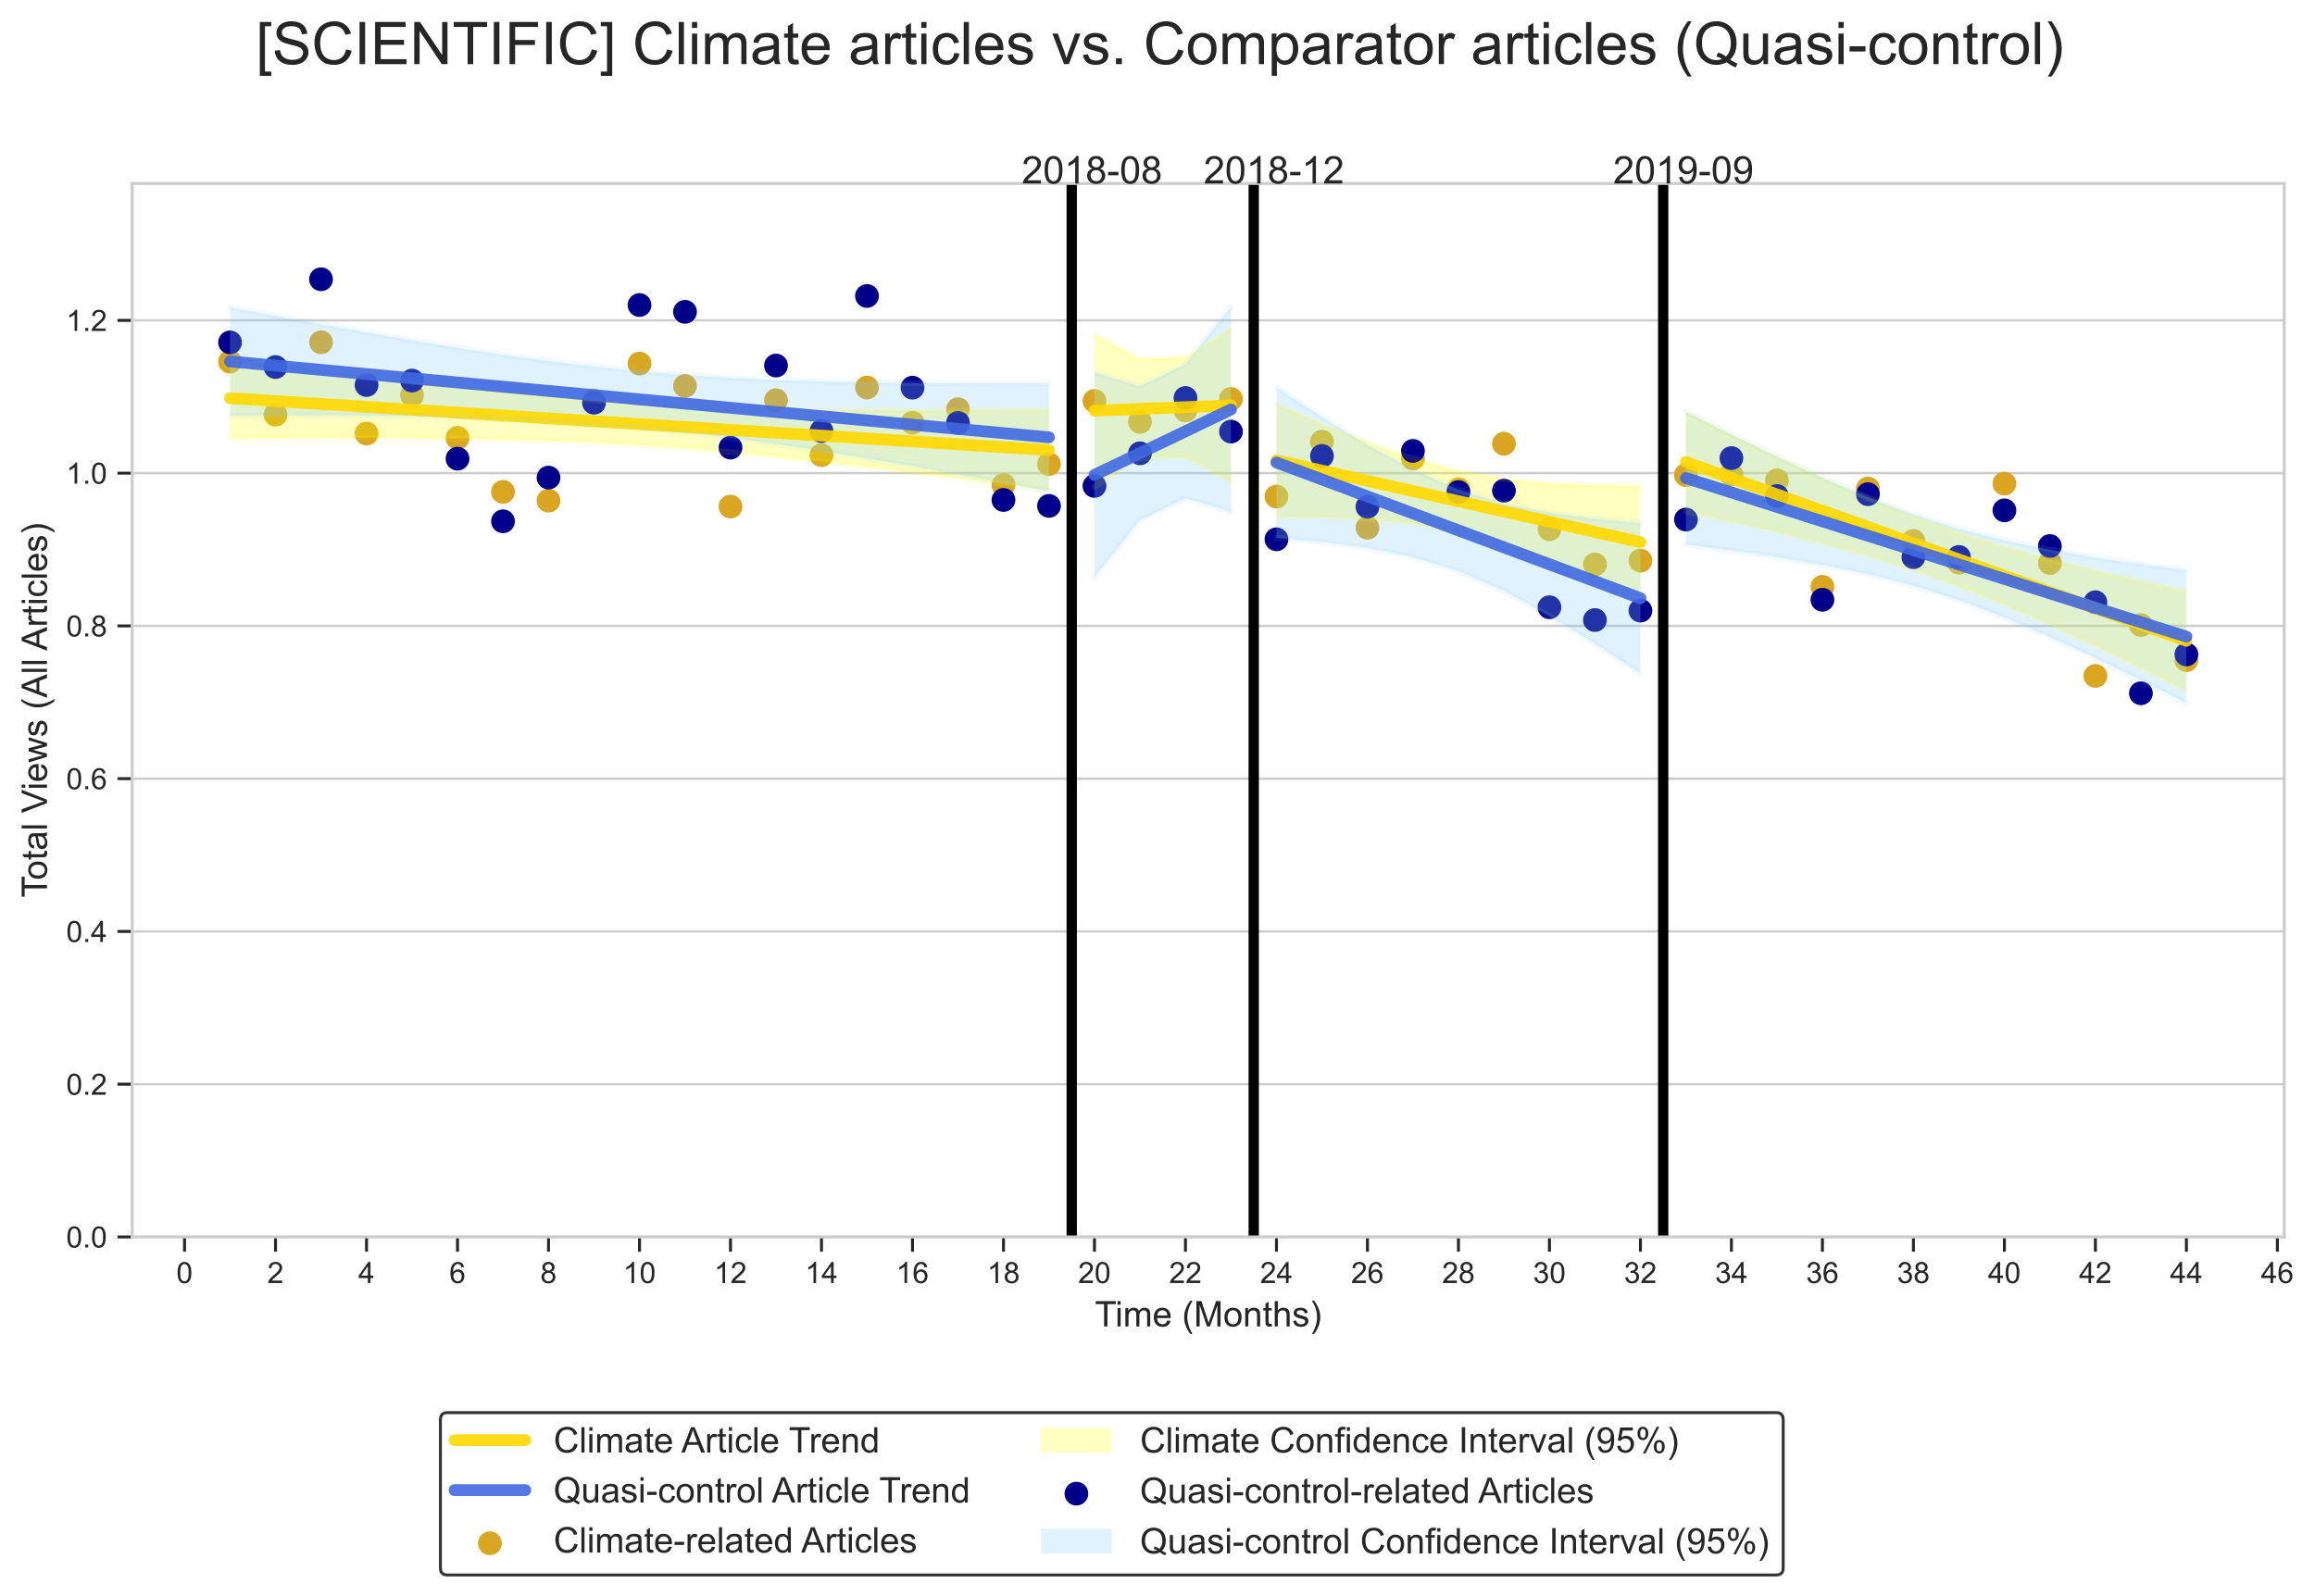 <?xml version="1.0" encoding="utf-8" standalone="no"?>
<!DOCTYPE svg PUBLIC "-//W3C//DTD SVG 1.1//EN"
  "http://www.w3.org/Graphics/SVG/1.1/DTD/svg11.dtd">
<!-- Created with matplotlib (https://matplotlib.org/) -->
<svg height="541.735pt" version="1.1" viewBox="0 0 785.481 541.735" width="785.481pt" xmlns="http://www.w3.org/2000/svg" xmlns:xlink="http://www.w3.org/1999/xlink">
 <defs>
  <style type="text/css">*{stroke-linecap:butt;stroke-linejoin:round;}</style>
 </defs>
 <g id="figure_1">
  <g id="patch_1">
   <path d="M 0 541.735 
L 785.481 541.735 
L 785.481 0 
L 0 0 
z
" style="fill:#ffffff;"/>
  </g>
  <g id="axes_1">
   <g id="patch_2">
    <path d="M 44.861 419.802 
L 775.036 419.802 
L 775.036 62.28 
L 44.861 62.28 
z
" style="fill:#ffffff;"/>
   </g>
   <g id="matplotlib.axis_1">
    <g id="xtick_1">
     <g id="line2d_1">
      <defs>
       <path d="M 0 0 
L 0 5 
" id="m1d07ad64dd" style="stroke:#262626;"/>
      </defs>
      <g>
       <use style="fill:#262626;stroke:#262626;" x="62.614" xlink:href="#m1d07ad64dd" y="419.802"/>
      </g>
     </g>
     <g id="text_1">
      <!-- 0 -->
      <g style="fill:#262626;" transform="translate(59.833 435.46)scale(0.1 -0.1)">
       <defs>
        <path d="M 4.156 35.297 
Q 4.156 48 6.766 55.734 
Q 9.375 63.484 14.516 67.672 
Q 19.672 71.875 27.484 71.875 
Q 33.25 71.875 37.594 69.547 
Q 41.938 67.234 44.766 62.859 
Q 47.609 58.5 49.219 52.219 
Q 50.828 45.953 50.828 35.297 
Q 50.828 22.703 48.234 14.969 
Q 45.656 7.234 40.5 3 
Q 35.359 -1.219 27.484 -1.219 
Q 17.141 -1.219 11.234 6.203 
Q 4.156 15.141 4.156 35.297 
z
M 13.188 35.297 
Q 13.188 17.672 17.312 11.828 
Q 21.438 6 27.484 6 
Q 33.547 6 37.672 11.859 
Q 41.797 17.719 41.797 35.297 
Q 41.797 52.984 37.672 58.781 
Q 33.547 64.594 27.391 64.594 
Q 21.344 64.594 17.719 59.469 
Q 13.188 52.938 13.188 35.297 
z
" id="ArialMT-48"/>
       </defs>
       <use xlink:href="#ArialMT-48"/>
      </g>
     </g>
    </g>
    <g id="xtick_2">
     <g id="line2d_2">
      <g>
       <use style="fill:#262626;stroke:#262626;" x="93.488" xlink:href="#m1d07ad64dd" y="419.802"/>
      </g>
     </g>
     <g id="text_2">
      <!-- 2 -->
      <g style="fill:#262626;" transform="translate(90.708 435.46)scale(0.1 -0.1)">
       <defs>
        <path d="M 50.344 8.453 
L 50.344 0 
L 3.031 0 
Q 2.938 3.172 4.047 6.109 
Q 5.859 10.938 9.828 15.625 
Q 13.812 20.312 21.344 26.469 
Q 33.016 36.031 37.109 41.625 
Q 41.219 47.219 41.219 52.203 
Q 41.219 57.422 37.469 61 
Q 33.734 64.594 27.734 64.594 
Q 21.391 64.594 17.578 60.781 
Q 13.766 56.984 13.719 50.25 
L 4.688 51.172 
Q 5.609 61.281 11.656 66.578 
Q 17.719 71.875 27.938 71.875 
Q 38.234 71.875 44.234 66.156 
Q 50.25 60.453 50.25 52 
Q 50.25 47.703 48.484 43.547 
Q 46.734 39.406 42.656 34.812 
Q 38.578 30.219 29.109 22.219 
Q 21.188 15.578 18.938 13.203 
Q 16.703 10.844 15.234 8.453 
z
" id="ArialMT-50"/>
       </defs>
       <use xlink:href="#ArialMT-50"/>
      </g>
     </g>
    </g>
    <g id="xtick_3">
     <g id="line2d_3">
      <g>
       <use style="fill:#262626;stroke:#262626;" x="124.362" xlink:href="#m1d07ad64dd" y="419.802"/>
      </g>
     </g>
     <g id="text_3">
      <!-- 4 -->
      <g style="fill:#262626;" transform="translate(121.582 435.46)scale(0.1 -0.1)">
       <defs>
        <path d="M 32.328 0 
L 32.328 17.141 
L 1.266 17.141 
L 1.266 25.203 
L 33.938 71.578 
L 41.109 71.578 
L 41.109 25.203 
L 50.781 25.203 
L 50.781 17.141 
L 41.109 17.141 
L 41.109 0 
z
M 32.328 25.203 
L 32.328 57.469 
L 9.906 25.203 
z
" id="ArialMT-52"/>
       </defs>
       <use xlink:href="#ArialMT-52"/>
      </g>
     </g>
    </g>
    <g id="xtick_4">
     <g id="line2d_4">
      <g>
       <use style="fill:#262626;stroke:#262626;" x="155.236" xlink:href="#m1d07ad64dd" y="419.802"/>
      </g>
     </g>
     <g id="text_4">
      <!-- 6 -->
      <g style="fill:#262626;" transform="translate(152.456 435.46)scale(0.1 -0.1)">
       <defs>
        <path d="M 49.75 54.047 
L 41.016 53.375 
Q 39.844 58.547 37.703 60.891 
Q 34.125 64.656 28.906 64.656 
Q 24.703 64.656 21.531 62.312 
Q 17.391 59.281 14.984 53.469 
Q 12.594 47.656 12.5 36.922 
Q 15.672 41.75 20.266 44.094 
Q 24.859 46.438 29.891 46.438 
Q 38.672 46.438 44.844 39.969 
Q 51.031 33.5 51.031 23.25 
Q 51.031 16.5 48.125 10.719 
Q 45.219 4.938 40.141 1.859 
Q 35.062 -1.219 28.609 -1.219 
Q 17.625 -1.219 10.688 6.859 
Q 3.766 14.938 3.766 33.5 
Q 3.766 54.25 11.422 63.672 
Q 18.109 71.875 29.438 71.875 
Q 37.891 71.875 43.281 67.141 
Q 48.688 62.406 49.75 54.047 
z
M 13.875 23.188 
Q 13.875 18.656 15.797 14.5 
Q 17.719 10.359 21.188 8.172 
Q 24.656 6 28.469 6 
Q 34.031 6 38.031 10.484 
Q 42.047 14.984 42.047 22.703 
Q 42.047 30.125 38.078 34.391 
Q 34.125 38.672 28.125 38.672 
Q 22.172 38.672 18.016 34.391 
Q 13.875 30.125 13.875 23.188 
z
" id="ArialMT-54"/>
       </defs>
       <use xlink:href="#ArialMT-54"/>
      </g>
     </g>
    </g>
    <g id="xtick_5">
     <g id="line2d_5">
      <g>
       <use style="fill:#262626;stroke:#262626;" x="186.111" xlink:href="#m1d07ad64dd" y="419.802"/>
      </g>
     </g>
     <g id="text_5">
      <!-- 8 -->
      <g style="fill:#262626;" transform="translate(183.33 435.46)scale(0.1 -0.1)">
       <defs>
        <path d="M 17.672 38.812 
Q 12.203 40.828 9.562 44.531 
Q 6.938 48.25 6.938 53.422 
Q 6.938 61.234 12.547 66.547 
Q 18.172 71.875 27.484 71.875 
Q 36.859 71.875 42.578 66.422 
Q 48.297 60.984 48.297 53.172 
Q 48.297 48.188 45.672 44.5 
Q 43.062 40.828 37.75 38.812 
Q 44.344 36.672 47.781 31.875 
Q 51.219 27.094 51.219 20.453 
Q 51.219 11.281 44.719 5.031 
Q 38.234 -1.219 27.641 -1.219 
Q 17.047 -1.219 10.547 5.047 
Q 4.047 11.328 4.047 20.703 
Q 4.047 27.688 7.594 32.391 
Q 11.141 37.109 17.672 38.812 
z
M 15.922 53.719 
Q 15.922 48.641 19.188 45.406 
Q 22.469 42.188 27.688 42.188 
Q 32.766 42.188 36.016 45.375 
Q 39.266 48.578 39.266 53.219 
Q 39.266 58.062 35.906 61.359 
Q 32.562 64.656 27.594 64.656 
Q 22.562 64.656 19.234 61.422 
Q 15.922 58.203 15.922 53.719 
z
M 13.094 20.656 
Q 13.094 16.891 14.875 13.375 
Q 16.656 9.859 20.172 7.922 
Q 23.688 6 27.734 6 
Q 34.031 6 38.125 10.047 
Q 42.234 14.109 42.234 20.359 
Q 42.234 26.703 38.016 30.859 
Q 33.797 35.016 27.438 35.016 
Q 21.234 35.016 17.156 30.906 
Q 13.094 26.812 13.094 20.656 
z
" id="ArialMT-56"/>
       </defs>
       <use xlink:href="#ArialMT-56"/>
      </g>
     </g>
    </g>
    <g id="xtick_6">
     <g id="line2d_6">
      <g>
       <use style="fill:#262626;stroke:#262626;" x="216.985" xlink:href="#m1d07ad64dd" y="419.802"/>
      </g>
     </g>
     <g id="text_6">
      <!-- 10 -->
      <g style="fill:#262626;" transform="translate(211.424 435.46)scale(0.1 -0.1)">
       <defs>
        <path d="M 37.25 0 
L 28.469 0 
L 28.469 56 
Q 25.297 52.984 20.141 49.953 
Q 14.984 46.922 10.891 45.406 
L 10.891 53.906 
Q 18.266 57.375 23.781 62.297 
Q 29.297 67.234 31.594 71.875 
L 37.25 71.875 
z
" id="ArialMT-49"/>
       </defs>
       <use xlink:href="#ArialMT-49"/>
       <use x="55.615" xlink:href="#ArialMT-48"/>
      </g>
     </g>
    </g>
    <g id="xtick_7">
     <g id="line2d_7">
      <g>
       <use style="fill:#262626;stroke:#262626;" x="247.859" xlink:href="#m1d07ad64dd" y="419.802"/>
      </g>
     </g>
     <g id="text_7">
      <!-- 12 -->
      <g style="fill:#262626;" transform="translate(242.298 435.46)scale(0.1 -0.1)">
       <use xlink:href="#ArialMT-49"/>
       <use x="55.615" xlink:href="#ArialMT-50"/>
      </g>
     </g>
    </g>
    <g id="xtick_8">
     <g id="line2d_8">
      <g>
       <use style="fill:#262626;stroke:#262626;" x="278.733" xlink:href="#m1d07ad64dd" y="419.802"/>
      </g>
     </g>
     <g id="text_8">
      <!-- 14 -->
      <g style="fill:#262626;" transform="translate(273.172 435.46)scale(0.1 -0.1)">
       <use xlink:href="#ArialMT-49"/>
       <use x="55.615" xlink:href="#ArialMT-52"/>
      </g>
     </g>
    </g>
    <g id="xtick_9">
     <g id="line2d_9">
      <g>
       <use style="fill:#262626;stroke:#262626;" x="309.607" xlink:href="#m1d07ad64dd" y="419.802"/>
      </g>
     </g>
     <g id="text_9">
      <!-- 16 -->
      <g style="fill:#262626;" transform="translate(304.047 435.46)scale(0.1 -0.1)">
       <use xlink:href="#ArialMT-49"/>
       <use x="55.615" xlink:href="#ArialMT-54"/>
      </g>
     </g>
    </g>
    <g id="xtick_10">
     <g id="line2d_10">
      <g>
       <use style="fill:#262626;stroke:#262626;" x="340.482" xlink:href="#m1d07ad64dd" y="419.802"/>
      </g>
     </g>
     <g id="text_10">
      <!-- 18 -->
      <g style="fill:#262626;" transform="translate(334.921 435.46)scale(0.1 -0.1)">
       <use xlink:href="#ArialMT-49"/>
       <use x="55.615" xlink:href="#ArialMT-56"/>
      </g>
     </g>
    </g>
    <g id="xtick_11">
     <g id="line2d_11">
      <g>
       <use style="fill:#262626;stroke:#262626;" x="371.356" xlink:href="#m1d07ad64dd" y="419.802"/>
      </g>
     </g>
     <g id="text_11">
      <!-- 20 -->
      <g style="fill:#262626;" transform="translate(365.795 435.46)scale(0.1 -0.1)">
       <use xlink:href="#ArialMT-50"/>
       <use x="55.615" xlink:href="#ArialMT-48"/>
      </g>
     </g>
    </g>
    <g id="xtick_12">
     <g id="line2d_12">
      <g>
       <use style="fill:#262626;stroke:#262626;" x="402.23" xlink:href="#m1d07ad64dd" y="419.802"/>
      </g>
     </g>
     <g id="text_12">
      <!-- 22 -->
      <g style="fill:#262626;" transform="translate(396.669 435.46)scale(0.1 -0.1)">
       <use xlink:href="#ArialMT-50"/>
       <use x="55.615" xlink:href="#ArialMT-50"/>
      </g>
     </g>
    </g>
    <g id="xtick_13">
     <g id="line2d_13">
      <g>
       <use style="fill:#262626;stroke:#262626;" x="433.104" xlink:href="#m1d07ad64dd" y="419.802"/>
      </g>
     </g>
     <g id="text_13">
      <!-- 24 -->
      <g style="fill:#262626;" transform="translate(427.543 435.46)scale(0.1 -0.1)">
       <use xlink:href="#ArialMT-50"/>
       <use x="55.615" xlink:href="#ArialMT-52"/>
      </g>
     </g>
    </g>
    <g id="xtick_14">
     <g id="line2d_14">
      <g>
       <use style="fill:#262626;stroke:#262626;" x="463.978" xlink:href="#m1d07ad64dd" y="419.802"/>
      </g>
     </g>
     <g id="text_14">
      <!-- 26 -->
      <g style="fill:#262626;" transform="translate(458.417 435.46)scale(0.1 -0.1)">
       <use xlink:href="#ArialMT-50"/>
       <use x="55.615" xlink:href="#ArialMT-54"/>
      </g>
     </g>
    </g>
    <g id="xtick_15">
     <g id="line2d_15">
      <g>
       <use style="fill:#262626;stroke:#262626;" x="494.853" xlink:href="#m1d07ad64dd" y="419.802"/>
      </g>
     </g>
     <g id="text_15">
      <!-- 28 -->
      <g style="fill:#262626;" transform="translate(489.292 435.46)scale(0.1 -0.1)">
       <use xlink:href="#ArialMT-50"/>
       <use x="55.615" xlink:href="#ArialMT-56"/>
      </g>
     </g>
    </g>
    <g id="xtick_16">
     <g id="line2d_16">
      <g>
       <use style="fill:#262626;stroke:#262626;" x="525.727" xlink:href="#m1d07ad64dd" y="419.802"/>
      </g>
     </g>
     <g id="text_16">
      <!-- 30 -->
      <g style="fill:#262626;" transform="translate(520.166 435.46)scale(0.1 -0.1)">
       <defs>
        <path d="M 4.203 18.891 
L 12.984 20.062 
Q 14.5 12.594 18.141 9.297 
Q 21.781 6 27 6 
Q 33.203 6 37.469 10.297 
Q 41.75 14.594 41.75 20.953 
Q 41.75 27 37.797 30.922 
Q 33.844 34.859 27.734 34.859 
Q 25.25 34.859 21.531 33.891 
L 22.516 41.609 
Q 23.391 41.5 23.922 41.5 
Q 29.547 41.5 34.031 44.422 
Q 38.531 47.359 38.531 53.469 
Q 38.531 58.297 35.25 61.469 
Q 31.984 64.656 26.812 64.656 
Q 21.688 64.656 18.266 61.422 
Q 14.844 58.203 13.875 51.766 
L 5.078 53.328 
Q 6.688 62.156 12.391 67.016 
Q 18.109 71.875 26.609 71.875 
Q 32.469 71.875 37.391 69.359 
Q 42.328 66.844 44.938 62.5 
Q 47.562 58.156 47.562 53.266 
Q 47.562 48.641 45.062 44.828 
Q 42.578 41.016 37.703 38.766 
Q 44.047 37.312 47.562 32.688 
Q 51.078 28.078 51.078 21.141 
Q 51.078 11.766 44.234 5.25 
Q 37.406 -1.266 26.953 -1.266 
Q 17.531 -1.266 11.297 4.344 
Q 5.078 9.969 4.203 18.891 
z
" id="ArialMT-51"/>
       </defs>
       <use xlink:href="#ArialMT-51"/>
       <use x="55.615" xlink:href="#ArialMT-48"/>
      </g>
     </g>
    </g>
    <g id="xtick_17">
     <g id="line2d_17">
      <g>
       <use style="fill:#262626;stroke:#262626;" x="556.601" xlink:href="#m1d07ad64dd" y="419.802"/>
      </g>
     </g>
     <g id="text_17">
      <!-- 32 -->
      <g style="fill:#262626;" transform="translate(551.04 435.46)scale(0.1 -0.1)">
       <use xlink:href="#ArialMT-51"/>
       <use x="55.615" xlink:href="#ArialMT-50"/>
      </g>
     </g>
    </g>
    <g id="xtick_18">
     <g id="line2d_18">
      <g>
       <use style="fill:#262626;stroke:#262626;" x="587.475" xlink:href="#m1d07ad64dd" y="419.802"/>
      </g>
     </g>
     <g id="text_18">
      <!-- 34 -->
      <g style="fill:#262626;" transform="translate(581.914 435.46)scale(0.1 -0.1)">
       <use xlink:href="#ArialMT-51"/>
       <use x="55.615" xlink:href="#ArialMT-52"/>
      </g>
     </g>
    </g>
    <g id="xtick_19">
     <g id="line2d_19">
      <g>
       <use style="fill:#262626;stroke:#262626;" x="618.349" xlink:href="#m1d07ad64dd" y="419.802"/>
      </g>
     </g>
     <g id="text_19">
      <!-- 36 -->
      <g style="fill:#262626;" transform="translate(612.788 435.46)scale(0.1 -0.1)">
       <use xlink:href="#ArialMT-51"/>
       <use x="55.615" xlink:href="#ArialMT-54"/>
      </g>
     </g>
    </g>
    <g id="xtick_20">
     <g id="line2d_20">
      <g>
       <use style="fill:#262626;stroke:#262626;" x="649.224" xlink:href="#m1d07ad64dd" y="419.802"/>
      </g>
     </g>
     <g id="text_20">
      <!-- 38 -->
      <g style="fill:#262626;" transform="translate(643.663 435.46)scale(0.1 -0.1)">
       <use xlink:href="#ArialMT-51"/>
       <use x="55.615" xlink:href="#ArialMT-56"/>
      </g>
     </g>
    </g>
    <g id="xtick_21">
     <g id="line2d_21">
      <g>
       <use style="fill:#262626;stroke:#262626;" x="680.098" xlink:href="#m1d07ad64dd" y="419.802"/>
      </g>
     </g>
     <g id="text_21">
      <!-- 40 -->
      <g style="fill:#262626;" transform="translate(674.537 435.46)scale(0.1 -0.1)">
       <use xlink:href="#ArialMT-52"/>
       <use x="55.615" xlink:href="#ArialMT-48"/>
      </g>
     </g>
    </g>
    <g id="xtick_22">
     <g id="line2d_22">
      <g>
       <use style="fill:#262626;stroke:#262626;" x="710.972" xlink:href="#m1d07ad64dd" y="419.802"/>
      </g>
     </g>
     <g id="text_22">
      <!-- 42 -->
      <g style="fill:#262626;" transform="translate(705.411 435.46)scale(0.1 -0.1)">
       <use xlink:href="#ArialMT-52"/>
       <use x="55.615" xlink:href="#ArialMT-50"/>
      </g>
     </g>
    </g>
    <g id="xtick_23">
     <g id="line2d_23">
      <g>
       <use style="fill:#262626;stroke:#262626;" x="741.846" xlink:href="#m1d07ad64dd" y="419.802"/>
      </g>
     </g>
     <g id="text_23">
      <!-- 44 -->
      <g style="fill:#262626;" transform="translate(736.285 435.46)scale(0.1 -0.1)">
       <use xlink:href="#ArialMT-52"/>
       <use x="55.615" xlink:href="#ArialMT-52"/>
      </g>
     </g>
    </g>
    <g id="xtick_24">
     <g id="line2d_24">
      <g>
       <use style="fill:#262626;stroke:#262626;" x="772.72" xlink:href="#m1d07ad64dd" y="419.802"/>
      </g>
     </g>
     <g id="text_24">
      <!-- 46 -->
      <g style="fill:#262626;" transform="translate(767.159 435.46)scale(0.1 -0.1)">
       <use xlink:href="#ArialMT-52"/>
       <use x="55.615" xlink:href="#ArialMT-54"/>
      </g>
     </g>
    </g>
    <g id="xtick_25">
     <g id="line2d_25"/>
    </g>
    <g id="xtick_26">
     <g id="line2d_26"/>
    </g>
    <g id="xtick_27">
     <g id="line2d_27"/>
    </g>
    <g id="xtick_28">
     <g id="line2d_28"/>
    </g>
    <g id="xtick_29">
     <g id="line2d_29"/>
    </g>
    <g id="xtick_30">
     <g id="line2d_30"/>
    </g>
    <g id="xtick_31">
     <g id="line2d_31"/>
    </g>
    <g id="xtick_32">
     <g id="line2d_32"/>
    </g>
    <g id="xtick_33">
     <g id="line2d_33"/>
    </g>
    <g id="xtick_34">
     <g id="line2d_34"/>
    </g>
    <g id="xtick_35">
     <g id="line2d_35"/>
    </g>
    <g id="xtick_36">
     <g id="line2d_36"/>
    </g>
    <g id="xtick_37">
     <g id="line2d_37"/>
    </g>
    <g id="xtick_38">
     <g id="line2d_38"/>
    </g>
    <g id="xtick_39">
     <g id="line2d_39"/>
    </g>
    <g id="xtick_40">
     <g id="line2d_40"/>
    </g>
    <g id="xtick_41">
     <g id="line2d_41"/>
    </g>
    <g id="xtick_42">
     <g id="line2d_42"/>
    </g>
    <g id="xtick_43">
     <g id="line2d_43"/>
    </g>
    <g id="xtick_44">
     <g id="line2d_44"/>
    </g>
    <g id="xtick_45">
     <g id="line2d_45"/>
    </g>
    <g id="xtick_46">
     <g id="line2d_46"/>
    </g>
    <g id="xtick_47">
     <g id="line2d_47"/>
    </g>
    <g id="xtick_48">
     <g id="line2d_48"/>
    </g>
    <g id="xtick_49">
     <g id="line2d_49"/>
    </g>
    <g id="xtick_50">
     <g id="line2d_50"/>
    </g>
    <g id="xtick_51">
     <g id="line2d_51"/>
    </g>
    <g id="xtick_52">
     <g id="line2d_52"/>
    </g>
    <g id="xtick_53">
     <g id="line2d_53"/>
    </g>
    <g id="xtick_54">
     <g id="line2d_54"/>
    </g>
    <g id="xtick_55">
     <g id="line2d_55"/>
    </g>
    <g id="xtick_56">
     <g id="line2d_56"/>
    </g>
    <g id="xtick_57">
     <g id="line2d_57"/>
    </g>
    <g id="xtick_58">
     <g id="line2d_58"/>
    </g>
    <g id="xtick_59">
     <g id="line2d_59"/>
    </g>
    <g id="xtick_60">
     <g id="line2d_60"/>
    </g>
    <g id="xtick_61">
     <g id="line2d_61"/>
    </g>
    <g id="xtick_62">
     <g id="line2d_62"/>
    </g>
    <g id="xtick_63">
     <g id="line2d_63"/>
    </g>
    <g id="xtick_64">
     <g id="line2d_64"/>
    </g>
    <g id="xtick_65">
     <g id="line2d_65"/>
    </g>
    <g id="xtick_66">
     <g id="line2d_66"/>
    </g>
    <g id="xtick_67">
     <g id="line2d_67"/>
    </g>
    <g id="xtick_68">
     <g id="line2d_68"/>
    </g>
    <g id="xtick_69">
     <g id="line2d_69"/>
    </g>
    <g id="xtick_70">
     <g id="line2d_70"/>
    </g>
    <g id="xtick_71">
     <g id="line2d_71"/>
    </g>
    <g id="xtick_72">
     <g id="line2d_72"/>
    </g>
    <g id="xtick_73">
     <g id="line2d_73"/>
    </g>
    <g id="xtick_74">
     <g id="line2d_74"/>
    </g>
    <g id="xtick_75">
     <g id="line2d_75"/>
    </g>
    <g id="xtick_76">
     <g id="line2d_76"/>
    </g>
    <g id="xtick_77">
     <g id="line2d_77"/>
    </g>
    <g id="xtick_78">
     <g id="line2d_78"/>
    </g>
    <g id="xtick_79">
     <g id="line2d_79"/>
    </g>
    <g id="xtick_80">
     <g id="line2d_80"/>
    </g>
    <g id="xtick_81">
     <g id="line2d_81"/>
    </g>
    <g id="xtick_82">
     <g id="line2d_82"/>
    </g>
    <g id="xtick_83">
     <g id="line2d_83"/>
    </g>
    <g id="xtick_84">
     <g id="line2d_84"/>
    </g>
    <g id="xtick_85">
     <g id="line2d_85"/>
    </g>
    <g id="xtick_86">
     <g id="line2d_86"/>
    </g>
    <g id="xtick_87">
     <g id="line2d_87"/>
    </g>
    <g id="xtick_88">
     <g id="line2d_88"/>
    </g>
    <g id="xtick_89">
     <g id="line2d_89"/>
    </g>
    <g id="xtick_90">
     <g id="line2d_90"/>
    </g>
    <g id="xtick_91">
     <g id="line2d_91"/>
    </g>
    <g id="xtick_92">
     <g id="line2d_92"/>
    </g>
    <g id="xtick_93">
     <g id="line2d_93"/>
    </g>
    <g id="xtick_94">
     <g id="line2d_94"/>
    </g>
    <g id="xtick_95">
     <g id="line2d_95"/>
    </g>
    <g id="text_25">
     <!-- Time (Months) -->
     <g style="fill:#262626;" transform="translate(371.505 450.183)scale(0.12 -0.12)">
      <defs>
       <path d="M 25.922 0 
L 25.922 63.141 
L 2.344 63.141 
L 2.344 71.578 
L 59.078 71.578 
L 59.078 63.141 
L 35.406 63.141 
L 35.406 0 
z
" id="ArialMT-84"/>
       <path d="M 6.641 61.469 
L 6.641 71.578 
L 15.438 71.578 
L 15.438 61.469 
z
M 6.641 0 
L 6.641 51.859 
L 15.438 51.859 
L 15.438 0 
z
" id="ArialMT-105"/>
       <path d="M 6.594 0 
L 6.594 51.859 
L 14.453 51.859 
L 14.453 44.578 
Q 16.891 48.391 20.938 50.703 
Q 25 53.031 30.172 53.031 
Q 35.938 53.031 39.625 50.641 
Q 43.312 48.25 44.828 43.953 
Q 50.984 53.031 60.844 53.031 
Q 68.562 53.031 72.703 48.75 
Q 76.859 44.484 76.859 35.594 
L 76.859 0 
L 68.109 0 
L 68.109 32.672 
Q 68.109 37.938 67.25 40.25 
Q 66.406 42.578 64.156 43.984 
Q 61.922 45.406 58.891 45.406 
Q 53.422 45.406 49.797 41.766 
Q 46.188 38.141 46.188 30.125 
L 46.188 0 
L 37.406 0 
L 37.406 33.688 
Q 37.406 39.547 35.25 42.469 
Q 33.109 45.406 28.219 45.406 
Q 24.516 45.406 21.359 43.453 
Q 18.219 41.5 16.797 37.734 
Q 15.375 33.984 15.375 26.906 
L 15.375 0 
z
" id="ArialMT-109"/>
       <path d="M 42.094 16.703 
L 51.172 15.578 
Q 49.031 7.625 43.219 3.219 
Q 37.406 -1.172 28.375 -1.172 
Q 17 -1.172 10.328 5.828 
Q 3.656 12.844 3.656 25.484 
Q 3.656 38.578 10.391 45.797 
Q 17.141 53.031 27.875 53.031 
Q 38.281 53.031 44.875 45.953 
Q 51.469 38.875 51.469 26.031 
Q 51.469 25.25 51.422 23.688 
L 12.75 23.688 
Q 13.234 15.141 17.578 10.594 
Q 21.922 6.062 28.422 6.062 
Q 33.25 6.062 36.672 8.594 
Q 40.094 11.141 42.094 16.703 
z
M 13.234 30.906 
L 42.188 30.906 
Q 41.609 37.453 38.875 40.719 
Q 34.672 45.797 27.984 45.797 
Q 21.922 45.797 17.797 41.75 
Q 13.672 37.703 13.234 30.906 
z
" id="ArialMT-101"/>
       <path id="ArialMT-32"/>
       <path d="M 23.391 -21.047 
Q 16.109 -11.859 11.078 0.438 
Q 6.062 12.75 6.062 25.922 
Q 6.062 37.547 9.812 48.188 
Q 14.203 60.547 23.391 72.797 
L 29.688 72.797 
Q 23.781 62.641 21.875 58.297 
Q 18.891 51.562 17.188 44.234 
Q 15.094 35.109 15.094 25.875 
Q 15.094 2.391 29.688 -21.047 
z
" id="ArialMT-40"/>
       <path d="M 7.422 0 
L 7.422 71.578 
L 21.688 71.578 
L 38.625 20.906 
Q 40.969 13.812 42.047 10.297 
Q 43.266 14.203 45.844 21.781 
L 62.984 71.578 
L 75.734 71.578 
L 75.734 0 
L 66.609 0 
L 66.609 59.906 
L 45.797 0 
L 37.25 0 
L 16.547 60.938 
L 16.547 0 
z
" id="ArialMT-77"/>
       <path d="M 3.328 25.922 
Q 3.328 40.328 11.328 47.266 
Q 18.016 53.031 27.641 53.031 
Q 38.328 53.031 45.109 46.016 
Q 51.906 39.016 51.906 26.656 
Q 51.906 16.656 48.906 10.906 
Q 45.906 5.172 40.156 2 
Q 34.422 -1.172 27.641 -1.172 
Q 16.75 -1.172 10.031 5.812 
Q 3.328 12.797 3.328 25.922 
z
M 12.359 25.922 
Q 12.359 15.969 16.703 11.016 
Q 21.047 6.062 27.641 6.062 
Q 34.188 6.062 38.531 11.031 
Q 42.875 16.016 42.875 26.219 
Q 42.875 35.844 38.5 40.797 
Q 34.125 45.75 27.641 45.75 
Q 21.047 45.75 16.703 40.812 
Q 12.359 35.891 12.359 25.922 
z
" id="ArialMT-111"/>
       <path d="M 6.594 0 
L 6.594 51.859 
L 14.5 51.859 
L 14.5 44.484 
Q 20.219 53.031 31 53.031 
Q 35.688 53.031 39.625 51.344 
Q 43.562 49.656 45.516 46.922 
Q 47.469 44.188 48.25 40.438 
Q 48.734 37.984 48.734 31.891 
L 48.734 0 
L 39.938 0 
L 39.938 31.547 
Q 39.938 36.922 38.906 39.578 
Q 37.891 42.234 35.281 43.812 
Q 32.672 45.406 29.156 45.406 
Q 23.531 45.406 19.453 41.844 
Q 15.375 38.281 15.375 28.328 
L 15.375 0 
z
" id="ArialMT-110"/>
       <path d="M 25.781 7.859 
L 27.047 0.094 
Q 23.344 -0.688 20.406 -0.688 
Q 15.625 -0.688 12.984 0.828 
Q 10.359 2.344 9.281 4.812 
Q 8.203 7.281 8.203 15.188 
L 8.203 45.016 
L 1.766 45.016 
L 1.766 51.859 
L 8.203 51.859 
L 8.203 64.703 
L 16.938 69.969 
L 16.938 51.859 
L 25.781 51.859 
L 25.781 45.016 
L 16.938 45.016 
L 16.938 14.703 
Q 16.938 10.938 17.406 9.859 
Q 17.875 8.797 18.922 8.156 
Q 19.969 7.516 21.922 7.516 
Q 23.391 7.516 25.781 7.859 
z
" id="ArialMT-116"/>
       <path d="M 6.594 0 
L 6.594 71.578 
L 15.375 71.578 
L 15.375 45.906 
Q 21.531 53.031 30.906 53.031 
Q 36.672 53.031 40.922 50.75 
Q 45.172 48.484 47 44.484 
Q 48.828 40.484 48.828 32.859 
L 48.828 0 
L 40.047 0 
L 40.047 32.859 
Q 40.047 39.453 37.188 42.453 
Q 34.328 45.453 29.109 45.453 
Q 25.203 45.453 21.75 43.422 
Q 18.312 41.406 16.844 37.938 
Q 15.375 34.469 15.375 28.375 
L 15.375 0 
z
" id="ArialMT-104"/>
       <path d="M 3.078 15.484 
L 11.766 16.844 
Q 12.5 11.625 15.844 8.844 
Q 19.188 6.062 25.203 6.062 
Q 31.25 6.062 34.172 8.516 
Q 37.109 10.984 37.109 14.312 
Q 37.109 17.281 34.516 19 
Q 32.719 20.172 25.531 21.969 
Q 15.875 24.422 12.141 26.203 
Q 8.406 27.984 6.469 31.125 
Q 4.547 34.281 4.547 38.094 
Q 4.547 41.547 6.125 44.5 
Q 7.719 47.469 10.453 49.422 
Q 12.5 50.922 16.031 51.969 
Q 19.578 53.031 23.641 53.031 
Q 29.734 53.031 34.344 51.266 
Q 38.969 49.516 41.156 46.5 
Q 43.359 43.5 44.188 38.484 
L 35.594 37.312 
Q 35.016 41.312 32.203 43.547 
Q 29.391 45.797 24.266 45.797 
Q 18.219 45.797 15.625 43.797 
Q 13.031 41.797 13.031 39.109 
Q 13.031 37.406 14.109 36.031 
Q 15.188 34.625 17.484 33.688 
Q 18.797 33.203 25.25 31.453 
Q 34.578 28.953 38.25 27.359 
Q 41.938 25.781 44.031 22.75 
Q 46.141 19.734 46.141 15.234 
Q 46.141 10.844 43.578 6.953 
Q 41.016 3.078 36.172 0.953 
Q 31.344 -1.172 25.25 -1.172 
Q 15.141 -1.172 9.844 3.031 
Q 4.547 7.234 3.078 15.484 
z
" id="ArialMT-115"/>
       <path d="M 12.359 -21.047 
L 6.062 -21.047 
Q 20.656 2.391 20.656 25.875 
Q 20.656 35.062 18.562 44.094 
Q 16.891 51.422 13.922 58.156 
Q 12.016 62.547 6.062 72.797 
L 12.359 72.797 
Q 21.531 60.547 25.922 48.188 
Q 29.688 37.547 29.688 25.922 
Q 29.688 12.75 24.625 0.438 
Q 19.578 -11.859 12.359 -21.047 
z
" id="ArialMT-41"/>
      </defs>
      <use xlink:href="#ArialMT-84"/>
      <use x="57.334" xlink:href="#ArialMT-105"/>
      <use x="79.551" xlink:href="#ArialMT-109"/>
      <use x="162.852" xlink:href="#ArialMT-101"/>
      <use x="218.467" xlink:href="#ArialMT-32"/>
      <use x="246.25" xlink:href="#ArialMT-40"/>
      <use x="279.551" xlink:href="#ArialMT-77"/>
      <use x="362.852" xlink:href="#ArialMT-111"/>
      <use x="418.467" xlink:href="#ArialMT-110"/>
      <use x="474.082" xlink:href="#ArialMT-116"/>
      <use x="501.865" xlink:href="#ArialMT-104"/>
      <use x="557.48" xlink:href="#ArialMT-115"/>
      <use x="607.48" xlink:href="#ArialMT-41"/>
     </g>
    </g>
   </g>
   <g id="matplotlib.axis_2">
    <g id="ytick_1">
     <g id="line2d_96">
      <path clip-path="url(#p2658bd66c2)" d="M 44.861 419.802 
L 775.036 419.802 
" style="fill:none;stroke:#cccccc;stroke-linecap:round;stroke-width:0.8;"/>
     </g>
     <g id="line2d_97">
      <defs>
       <path d="M 0 0 
L -5 0 
" id="ma2808a36a9" style="stroke:#262626;"/>
      </defs>
      <g>
       <use style="fill:#262626;stroke:#262626;" x="44.861" xlink:href="#ma2808a36a9" y="419.802"/>
      </g>
     </g>
     <g id="text_26">
      <!-- 0.0 -->
      <g style="fill:#262626;" transform="translate(22.461 423.381)scale(0.1 -0.1)">
       <defs>
        <path d="M 9.078 0 
L 9.078 10.016 
L 19.094 10.016 
L 19.094 0 
z
" id="ArialMT-46"/>
       </defs>
       <use xlink:href="#ArialMT-48"/>
       <use x="55.615" xlink:href="#ArialMT-46"/>
       <use x="83.398" xlink:href="#ArialMT-48"/>
      </g>
     </g>
    </g>
    <g id="ytick_2">
     <g id="line2d_98">
      <path clip-path="url(#p2658bd66c2)" d="M 44.861 367.958 
L 775.036 367.958 
" style="fill:none;stroke:#cccccc;stroke-linecap:round;stroke-width:0.8;"/>
     </g>
     <g id="line2d_99">
      <g>
       <use style="fill:#262626;stroke:#262626;" x="44.861" xlink:href="#ma2808a36a9" y="367.958"/>
      </g>
     </g>
     <g id="text_27">
      <!-- 0.2 -->
      <g style="fill:#262626;" transform="translate(22.461 371.537)scale(0.1 -0.1)">
       <use xlink:href="#ArialMT-48"/>
       <use x="55.615" xlink:href="#ArialMT-46"/>
       <use x="83.398" xlink:href="#ArialMT-50"/>
      </g>
     </g>
    </g>
    <g id="ytick_3">
     <g id="line2d_100">
      <path clip-path="url(#p2658bd66c2)" d="M 44.861 316.114 
L 775.036 316.114 
" style="fill:none;stroke:#cccccc;stroke-linecap:round;stroke-width:0.8;"/>
     </g>
     <g id="line2d_101">
      <g>
       <use style="fill:#262626;stroke:#262626;" x="44.861" xlink:href="#ma2808a36a9" y="316.114"/>
      </g>
     </g>
     <g id="text_28">
      <!-- 0.4 -->
      <g style="fill:#262626;" transform="translate(22.461 319.692)scale(0.1 -0.1)">
       <use xlink:href="#ArialMT-48"/>
       <use x="55.615" xlink:href="#ArialMT-46"/>
       <use x="83.398" xlink:href="#ArialMT-52"/>
      </g>
     </g>
    </g>
    <g id="ytick_4">
     <g id="line2d_102">
      <path clip-path="url(#p2658bd66c2)" d="M 44.861 264.269 
L 775.036 264.269 
" style="fill:none;stroke:#cccccc;stroke-linecap:round;stroke-width:0.8;"/>
     </g>
     <g id="line2d_103">
      <g>
       <use style="fill:#262626;stroke:#262626;" x="44.861" xlink:href="#ma2808a36a9" y="264.269"/>
      </g>
     </g>
     <g id="text_29">
      <!-- 0.6 -->
      <g style="fill:#262626;" transform="translate(22.461 267.848)scale(0.1 -0.1)">
       <use xlink:href="#ArialMT-48"/>
       <use x="55.615" xlink:href="#ArialMT-46"/>
       <use x="83.398" xlink:href="#ArialMT-54"/>
      </g>
     </g>
    </g>
    <g id="ytick_5">
     <g id="line2d_104">
      <path clip-path="url(#p2658bd66c2)" d="M 44.861 212.425 
L 775.036 212.425 
" style="fill:none;stroke:#cccccc;stroke-linecap:round;stroke-width:0.8;"/>
     </g>
     <g id="line2d_105">
      <g>
       <use style="fill:#262626;stroke:#262626;" x="44.861" xlink:href="#ma2808a36a9" y="212.425"/>
      </g>
     </g>
     <g id="text_30">
      <!-- 0.8 -->
      <g style="fill:#262626;" transform="translate(22.461 216.004)scale(0.1 -0.1)">
       <use xlink:href="#ArialMT-48"/>
       <use x="55.615" xlink:href="#ArialMT-46"/>
       <use x="83.398" xlink:href="#ArialMT-56"/>
      </g>
     </g>
    </g>
    <g id="ytick_6">
     <g id="line2d_106">
      <path clip-path="url(#p2658bd66c2)" d="M 44.861 160.581 
L 775.036 160.581 
" style="fill:none;stroke:#cccccc;stroke-linecap:round;stroke-width:0.8;"/>
     </g>
     <g id="line2d_107">
      <g>
       <use style="fill:#262626;stroke:#262626;" x="44.861" xlink:href="#ma2808a36a9" y="160.581"/>
      </g>
     </g>
     <g id="text_31">
      <!-- 1.0 -->
      <g style="fill:#262626;" transform="translate(22.461 164.16)scale(0.1 -0.1)">
       <use xlink:href="#ArialMT-49"/>
       <use x="55.615" xlink:href="#ArialMT-46"/>
       <use x="83.398" xlink:href="#ArialMT-48"/>
      </g>
     </g>
    </g>
    <g id="ytick_7">
     <g id="line2d_108">
      <path clip-path="url(#p2658bd66c2)" d="M 44.861 108.737 
L 775.036 108.737 
" style="fill:none;stroke:#cccccc;stroke-linecap:round;stroke-width:0.8;"/>
     </g>
     <g id="line2d_109">
      <g>
       <use style="fill:#262626;stroke:#262626;" x="44.861" xlink:href="#ma2808a36a9" y="108.737"/>
      </g>
     </g>
     <g id="text_32">
      <!-- 1.2 -->
      <g style="fill:#262626;" transform="translate(22.461 112.316)scale(0.1 -0.1)">
       <use xlink:href="#ArialMT-49"/>
       <use x="55.615" xlink:href="#ArialMT-46"/>
       <use x="83.398" xlink:href="#ArialMT-50"/>
      </g>
     </g>
    </g>
    <g id="text_33">
     <!-- Total Views (All Articles) -->
     <g style="fill:#262626;" transform="translate(15.936 304.616)rotate(-90)scale(0.12 -0.12)">
      <defs>
       <path d="M 40.438 6.391 
Q 35.547 2.25 31.031 0.531 
Q 26.516 -1.172 21.344 -1.172 
Q 12.797 -1.172 8.203 3 
Q 3.609 7.172 3.609 13.672 
Q 3.609 17.484 5.344 20.625 
Q 7.078 23.781 9.891 25.688 
Q 12.703 27.594 16.219 28.562 
Q 18.797 29.25 24.031 29.891 
Q 34.672 31.156 39.703 32.906 
Q 39.75 34.719 39.75 35.203 
Q 39.75 40.578 37.25 42.781 
Q 33.891 45.75 27.25 45.75 
Q 21.047 45.75 18.094 43.578 
Q 15.141 41.406 13.719 35.891 
L 5.125 37.062 
Q 6.297 42.578 8.984 45.969 
Q 11.672 49.359 16.75 51.188 
Q 21.828 53.031 28.516 53.031 
Q 35.156 53.031 39.297 51.469 
Q 43.453 49.906 45.406 47.531 
Q 47.359 45.172 48.141 41.547 
Q 48.578 39.312 48.578 33.453 
L 48.578 21.734 
Q 48.578 9.469 49.141 6.219 
Q 49.703 2.984 51.375 0 
L 42.188 0 
Q 40.828 2.734 40.438 6.391 
z
M 39.703 26.031 
Q 34.906 24.078 25.344 22.703 
Q 19.922 21.922 17.672 20.938 
Q 15.438 19.969 14.203 18.094 
Q 12.984 16.219 12.984 13.922 
Q 12.984 10.406 15.641 8.062 
Q 18.312 5.719 23.438 5.719 
Q 28.516 5.719 32.469 7.938 
Q 36.422 10.156 38.281 14.016 
Q 39.703 17 39.703 22.797 
z
" id="ArialMT-97"/>
       <path d="M 6.391 0 
L 6.391 71.578 
L 15.188 71.578 
L 15.188 0 
z
" id="ArialMT-108"/>
       <path d="M 28.172 0 
L 0.438 71.578 
L 10.688 71.578 
L 29.297 19.578 
Q 31.547 13.328 33.062 7.859 
Q 34.719 13.719 36.922 19.578 
L 56.25 71.578 
L 65.922 71.578 
L 37.891 0 
z
" id="ArialMT-86"/>
       <path d="M 16.156 0 
L 0.297 51.859 
L 9.375 51.859 
L 17.625 21.922 
L 20.703 10.797 
Q 20.906 11.625 23.391 21.484 
L 31.641 51.859 
L 40.672 51.859 
L 48.438 21.781 
L 51.031 11.859 
L 54 21.875 
L 62.891 51.859 
L 71.438 51.859 
L 55.219 0 
L 46.094 0 
L 37.844 31.062 
L 35.844 39.891 
L 25.344 0 
z
" id="ArialMT-119"/>
       <path d="M -0.141 0 
L 27.344 71.578 
L 37.547 71.578 
L 66.844 0 
L 56.062 0 
L 47.703 21.688 
L 17.781 21.688 
L 9.906 0 
z
M 20.516 29.391 
L 44.781 29.391 
L 37.312 49.219 
Q 33.891 58.25 32.234 64.062 
Q 30.859 57.172 28.375 50.391 
z
" id="ArialMT-65"/>
       <path d="M 6.5 0 
L 6.5 51.859 
L 14.406 51.859 
L 14.406 44 
Q 17.438 49.516 20 51.266 
Q 22.562 53.031 25.641 53.031 
Q 30.078 53.031 34.672 50.203 
L 31.641 42.047 
Q 28.422 43.953 25.203 43.953 
Q 22.312 43.953 20.016 42.219 
Q 17.719 40.484 16.75 37.406 
Q 15.281 32.719 15.281 27.156 
L 15.281 0 
z
" id="ArialMT-114"/>
       <path d="M 40.438 19 
L 49.078 17.875 
Q 47.656 8.938 41.812 3.875 
Q 35.984 -1.172 27.484 -1.172 
Q 16.844 -1.172 10.375 5.781 
Q 3.906 12.75 3.906 25.734 
Q 3.906 34.125 6.688 40.422 
Q 9.469 46.734 15.156 49.875 
Q 20.844 53.031 27.547 53.031 
Q 35.984 53.031 41.359 48.75 
Q 46.734 44.484 48.25 36.625 
L 39.703 35.297 
Q 38.484 40.531 35.375 43.156 
Q 32.281 45.797 27.875 45.797 
Q 21.234 45.797 17.078 41.031 
Q 12.938 36.281 12.938 25.984 
Q 12.938 15.531 16.938 10.797 
Q 20.953 6.062 27.391 6.062 
Q 32.562 6.062 36.031 9.234 
Q 39.5 12.406 40.438 19 
z
" id="ArialMT-99"/>
      </defs>
      <use xlink:href="#ArialMT-84"/>
      <use x="49.959" xlink:href="#ArialMT-111"/>
      <use x="105.574" xlink:href="#ArialMT-116"/>
      <use x="133.357" xlink:href="#ArialMT-97"/>
      <use x="188.973" xlink:href="#ArialMT-108"/>
      <use x="211.189" xlink:href="#ArialMT-32"/>
      <use x="238.973" xlink:href="#ArialMT-86"/>
      <use x="303.922" xlink:href="#ArialMT-105"/>
      <use x="326.139" xlink:href="#ArialMT-101"/>
      <use x="381.754" xlink:href="#ArialMT-119"/>
      <use x="453.971" xlink:href="#ArialMT-115"/>
      <use x="503.971" xlink:href="#ArialMT-32"/>
      <use x="531.754" xlink:href="#ArialMT-40"/>
      <use x="565.055" xlink:href="#ArialMT-65"/>
      <use x="631.754" xlink:href="#ArialMT-108"/>
      <use x="653.971" xlink:href="#ArialMT-108"/>
      <use x="676.188" xlink:href="#ArialMT-32"/>
      <use x="698.471" xlink:href="#ArialMT-65"/>
      <use x="765.17" xlink:href="#ArialMT-114"/>
      <use x="798.471" xlink:href="#ArialMT-116"/>
      <use x="826.254" xlink:href="#ArialMT-105"/>
      <use x="848.471" xlink:href="#ArialMT-99"/>
      <use x="898.471" xlink:href="#ArialMT-108"/>
      <use x="920.688" xlink:href="#ArialMT-101"/>
      <use x="976.303" xlink:href="#ArialMT-115"/>
      <use x="1026.303" xlink:href="#ArialMT-41"/>
     </g>
    </g>
   </g>
   <g id="PathCollection_1">
    <defs>
     <path d="M 0 3.536 
C 0.938 3.536 1.837 3.163 2.5 2.5 
C 3.163 1.837 3.536 0.938 3.536 0 
C 3.536 -0.938 3.163 -1.837 2.5 -2.5 
C 1.837 -3.163 0.938 -3.536 0 -3.536 
C -0.938 -3.536 -1.837 -3.163 -2.5 -2.5 
C -3.163 -1.837 -3.536 -0.938 -3.536 0 
C -3.536 0.938 -3.163 1.837 -2.5 2.5 
C -1.837 3.163 -0.938 3.536 0 3.536 
z
" id="m42c0b04661" style="stroke:#daa520;"/>
    </defs>
    <g clip-path="url(#p2658bd66c2)">
     <use style="fill:#daa520;stroke:#daa520;" x="78.051" xlink:href="#m42c0b04661" y="122.755"/>
     <use style="fill:#daa520;stroke:#daa520;" x="93.488" xlink:href="#m42c0b04661" y="140.738"/>
     <use style="fill:#daa520;stroke:#daa520;" x="108.925" xlink:href="#m42c0b04661" y="116.164"/>
     <use style="fill:#daa520;stroke:#daa520;" x="124.362" xlink:href="#m42c0b04661" y="147.139"/>
     <use style="fill:#daa520;stroke:#daa520;" x="139.799" xlink:href="#m42c0b04661" y="134.113"/>
     <use style="fill:#daa520;stroke:#daa520;" x="155.236" xlink:href="#m42c0b04661" y="148.617"/>
     <use style="fill:#daa520;stroke:#daa520;" x="170.674" xlink:href="#m42c0b04661" y="166.933"/>
     <use style="fill:#daa520;stroke:#daa520;" x="186.111" xlink:href="#m42c0b04661" y="169.92"/>
     <use style="fill:#daa520;stroke:#daa520;" x="201.548" xlink:href="#m42c0b04661" y="135.923"/>
     <use style="fill:#daa520;stroke:#daa520;" x="216.985" xlink:href="#m42c0b04661" y="123.397"/>
     <use style="fill:#daa520;stroke:#daa520;" x="232.422" xlink:href="#m42c0b04661" y="130.995"/>
     <use style="fill:#daa520;stroke:#daa520;" x="247.859" xlink:href="#m42c0b04661" y="171.925"/>
     <use style="fill:#daa520;stroke:#daa520;" x="263.296" xlink:href="#m42c0b04661" y="135.841"/>
     <use style="fill:#daa520;stroke:#daa520;" x="278.733" xlink:href="#m42c0b04661" y="154.445"/>
     <use style="fill:#daa520;stroke:#daa520;" x="294.17" xlink:href="#m42c0b04661" y="131.531"/>
     <use style="fill:#daa520;stroke:#daa520;" x="309.607" xlink:href="#m42c0b04661" y="143.465"/>
     <use style="fill:#daa520;stroke:#daa520;" x="325.045" xlink:href="#m42c0b04661" y="138.886"/>
     <use style="fill:#daa520;stroke:#daa520;" x="340.482" xlink:href="#m42c0b04661" y="164.63"/>
     <use style="fill:#daa520;stroke:#daa520;" x="355.919" xlink:href="#m42c0b04661" y="157.485"/>
     <use style="fill:#daa520;stroke:#daa520;" x="371.356" xlink:href="#m42c0b04661" y="136.071"/>
     <use style="fill:#daa520;stroke:#daa520;" x="386.793" xlink:href="#m42c0b04661" y="143.193"/>
     <use style="fill:#daa520;stroke:#daa520;" x="402.23" xlink:href="#m42c0b04661" y="139.266"/>
     <use style="fill:#daa520;stroke:#daa520;" x="417.667" xlink:href="#m42c0b04661" y="135.403"/>
     <use style="fill:#daa520;stroke:#daa520;" x="433.104" xlink:href="#m42c0b04661" y="168.505"/>
     <use style="fill:#daa520;stroke:#daa520;" x="448.541" xlink:href="#m42c0b04661" y="149.889"/>
     <use style="fill:#daa520;stroke:#daa520;" x="463.978" xlink:href="#m42c0b04661" y="179.108"/>
     <use style="fill:#daa520;stroke:#daa520;" x="479.416" xlink:href="#m42c0b04661" y="155.611"/>
     <use style="fill:#daa520;stroke:#daa520;" x="494.853" xlink:href="#m42c0b04661" y="166.001"/>
     <use style="fill:#daa520;stroke:#daa520;" x="510.29" xlink:href="#m42c0b04661" y="150.593"/>
     <use style="fill:#daa520;stroke:#daa520;" x="525.727" xlink:href="#m42c0b04661" y="179.583"/>
     <use style="fill:#daa520;stroke:#daa520;" x="541.164" xlink:href="#m42c0b04661" y="191.569"/>
     <use style="fill:#daa520;stroke:#daa520;" x="556.601" xlink:href="#m42c0b04661" y="190.26"/>
     <use style="fill:#daa520;stroke:#daa520;" x="572.038" xlink:href="#m42c0b04661" y="161.245"/>
     <use style="fill:#daa520;stroke:#daa520;" x="587.475" xlink:href="#m42c0b04661" y="160.989"/>
     <use style="fill:#daa520;stroke:#daa520;" x="602.912" xlink:href="#m42c0b04661" y="163.042"/>
     <use style="fill:#daa520;stroke:#daa520;" x="618.349" xlink:href="#m42c0b04661" y="199.156"/>
     <use style="fill:#daa520;stroke:#daa520;" x="633.786" xlink:href="#m42c0b04661" y="165.814"/>
     <use style="fill:#daa520;stroke:#daa520;" x="649.224" xlink:href="#m42c0b04661" y="183.568"/>
     <use style="fill:#daa520;stroke:#daa520;" x="664.661" xlink:href="#m42c0b04661" y="190.987"/>
     <use style="fill:#daa520;stroke:#daa520;" x="680.098" xlink:href="#m42c0b04661" y="164.128"/>
     <use style="fill:#daa520;stroke:#daa520;" x="695.535" xlink:href="#m42c0b04661" y="191.098"/>
     <use style="fill:#daa520;stroke:#daa520;" x="710.972" xlink:href="#m42c0b04661" y="229.4"/>
     <use style="fill:#daa520;stroke:#daa520;" x="726.409" xlink:href="#m42c0b04661" y="212.131"/>
     <use style="fill:#daa520;stroke:#daa520;" x="741.846" xlink:href="#m42c0b04661" y="224.047"/>
    </g>
   </g>
   <g id="PolyCollection_1">
    <path clip-path="url(#p2658bd66c2)" d="M 78.051 148.757 
L 78.051 148.757 
L 93.488 148.649 
L 108.925 148.583 
L 124.362 148.573 
L 139.799 148.636 
L 155.236 148.794 
L 170.674 149.077 
L 186.111 149.52 
L 201.548 150.157 
L 216.985 151.017 
L 232.422 152.111 
L 247.859 153.428 
L 263.296 154.94 
L 278.733 156.611 
L 294.17 158.407 
L 309.607 160.298 
L 325.045 162.262 
L 340.482 164.282 
L 355.919 166.344 
L 355.919 166.344 
L 355.919 139.127 
L 340.482 139.236 
L 325.045 139.301 
L 309.607 139.311 
L 294.17 139.248 
L 278.733 139.09 
L 263.296 138.807 
L 247.859 138.365 
L 232.422 137.728 
L 216.985 136.868 
L 201.548 135.774 
L 186.111 134.457 
L 170.674 132.945 
L 155.236 131.274 
L 139.799 129.478 
L 124.362 127.586 
L 108.925 125.622 
L 93.488 123.603 
L 78.051 121.54 
z
" style="fill:#ffff00;fill-opacity:0.25;"/>
   </g>
   <g id="PolyCollection_2">
    <path clip-path="url(#p2658bd66c2)" d="M 371.356 165.173 
L 371.356 165.173 
L 386.793 155.67 
L 402.23 155.077 
L 417.667 163.394 
L 417.667 163.394 
L 417.667 111.793 
L 402.23 121.296 
L 386.793 121.889 
L 371.356 113.572 
z
" style="fill:#ffff00;fill-opacity:0.25;"/>
   </g>
   <g id="PolyCollection_3">
    <path clip-path="url(#p2658bd66c2)" d="M 433.104 175.212 
L 433.104 175.212 
L 448.541 175.483 
L 463.978 176.194 
L 479.416 177.681 
L 494.853 180.404 
L 510.29 184.614 
L 525.727 190.06 
L 541.164 196.282 
L 556.601 202.944 
L 556.601 202.944 
L 556.601 165.037 
L 541.164 164.766 
L 525.727 164.055 
L 510.29 162.568 
L 494.853 159.845 
L 479.416 155.635 
L 463.978 150.189 
L 448.541 143.967 
L 433.104 137.304 
z
" style="fill:#ffff00;fill-opacity:0.25;"/>
   </g>
   <g id="PolyCollection_4">
    <path clip-path="url(#p2658bd66c2)" d="M 572.038 173.539 
L 572.038 173.539 
L 587.475 176.936 
L 602.912 180.504 
L 618.349 184.334 
L 633.786 188.565 
L 649.224 193.371 
L 664.661 198.887 
L 680.098 205.114 
L 695.535 211.916 
L 710.972 219.118 
L 726.409 226.583 
L 741.846 234.219 
L 741.846 234.219 
L 741.846 200.728 
L 726.409 197.332 
L 710.972 193.764 
L 695.535 189.933 
L 680.098 185.702 
L 664.661 180.897 
L 649.224 175.381 
L 633.786 169.153 
L 618.349 162.352 
L 602.912 155.149 
L 587.475 147.685 
L 572.038 140.048 
z
" style="fill:#ffff00;fill-opacity:0.25;"/>
   </g>
   <g id="PathCollection_2">
    <defs>
     <path d="M 0 3.536 
C 0.938 3.536 1.837 3.163 2.5 2.5 
C 3.163 1.837 3.536 0.938 3.536 0 
C 3.536 -0.938 3.163 -1.837 2.5 -2.5 
C 1.837 -3.163 0.938 -3.536 0 -3.536 
C -0.938 -3.536 -1.837 -3.163 -2.5 -2.5 
C -3.163 -1.837 -3.536 -0.938 -3.536 0 
C -3.536 0.938 -3.163 1.837 -2.5 2.5 
C -1.837 3.163 -0.938 3.536 0 3.536 
z
" id="me3ea75d7a9" style="stroke:#00008b;"/>
    </defs>
    <g clip-path="url(#p2658bd66c2)">
     <use style="fill:#00008b;stroke:#00008b;" x="78.051" xlink:href="#me3ea75d7a9" y="116.205"/>
     <use style="fill:#00008b;stroke:#00008b;" x="93.488" xlink:href="#me3ea75d7a9" y="124.569"/>
     <use style="fill:#00008b;stroke:#00008b;" x="108.925" xlink:href="#me3ea75d7a9" y="94.782"/>
     <use style="fill:#00008b;stroke:#00008b;" x="124.362" xlink:href="#me3ea75d7a9" y="130.685"/>
     <use style="fill:#00008b;stroke:#00008b;" x="139.799" xlink:href="#me3ea75d7a9" y="129.169"/>
     <use style="fill:#00008b;stroke:#00008b;" x="155.236" xlink:href="#me3ea75d7a9" y="155.667"/>
     <use style="fill:#00008b;stroke:#00008b;" x="170.674" xlink:href="#me3ea75d7a9" y="176.926"/>
     <use style="fill:#00008b;stroke:#00008b;" x="186.111" xlink:href="#me3ea75d7a9" y="162.096"/>
     <use style="fill:#00008b;stroke:#00008b;" x="201.548" xlink:href="#me3ea75d7a9" y="136.679"/>
     <use style="fill:#00008b;stroke:#00008b;" x="216.985" xlink:href="#me3ea75d7a9" y="103.523"/>
     <use style="fill:#00008b;stroke:#00008b;" x="232.422" xlink:href="#me3ea75d7a9" y="105.829"/>
     <use style="fill:#00008b;stroke:#00008b;" x="247.859" xlink:href="#me3ea75d7a9" y="151.913"/>
     <use style="fill:#00008b;stroke:#00008b;" x="263.296" xlink:href="#me3ea75d7a9" y="124.067"/>
     <use style="fill:#00008b;stroke:#00008b;" x="278.733" xlink:href="#me3ea75d7a9" y="146.294"/>
     <use style="fill:#00008b;stroke:#00008b;" x="294.17" xlink:href="#me3ea75d7a9" y="100.455"/>
     <use style="fill:#00008b;stroke:#00008b;" x="309.607" xlink:href="#me3ea75d7a9" y="131.578"/>
     <use style="fill:#00008b;stroke:#00008b;" x="325.045" xlink:href="#me3ea75d7a9" y="143.505"/>
     <use style="fill:#00008b;stroke:#00008b;" x="340.482" xlink:href="#me3ea75d7a9" y="169.683"/>
     <use style="fill:#00008b;stroke:#00008b;" x="355.919" xlink:href="#me3ea75d7a9" y="171.699"/>
     <use style="fill:#00008b;stroke:#00008b;" x="371.356" xlink:href="#me3ea75d7a9" y="164.919"/>
     <use style="fill:#00008b;stroke:#00008b;" x="386.793" xlink:href="#me3ea75d7a9" y="153.847"/>
     <use style="fill:#00008b;stroke:#00008b;" x="402.23" xlink:href="#me3ea75d7a9" y="135.069"/>
     <use style="fill:#00008b;stroke:#00008b;" x="417.667" xlink:href="#me3ea75d7a9" y="146.477"/>
     <use style="fill:#00008b;stroke:#00008b;" x="433.104" xlink:href="#me3ea75d7a9" y="183.03"/>
     <use style="fill:#00008b;stroke:#00008b;" x="448.541" xlink:href="#me3ea75d7a9" y="154.744"/>
     <use style="fill:#00008b;stroke:#00008b;" x="463.978" xlink:href="#me3ea75d7a9" y="171.999"/>
     <use style="fill:#00008b;stroke:#00008b;" x="479.416" xlink:href="#me3ea75d7a9" y="153.023"/>
     <use style="fill:#00008b;stroke:#00008b;" x="494.853" xlink:href="#me3ea75d7a9" y="166.983"/>
     <use style="fill:#00008b;stroke:#00008b;" x="510.29" xlink:href="#me3ea75d7a9" y="166.512"/>
     <use style="fill:#00008b;stroke:#00008b;" x="525.727" xlink:href="#me3ea75d7a9" y="206.094"/>
     <use style="fill:#00008b;stroke:#00008b;" x="541.164" xlink:href="#me3ea75d7a9" y="210.437"/>
     <use style="fill:#00008b;stroke:#00008b;" x="556.601" xlink:href="#me3ea75d7a9" y="207.23"/>
     <use style="fill:#00008b;stroke:#00008b;" x="572.038" xlink:href="#me3ea75d7a9" y="176.333"/>
     <use style="fill:#00008b;stroke:#00008b;" x="587.475" xlink:href="#me3ea75d7a9" y="155.469"/>
     <use style="fill:#00008b;stroke:#00008b;" x="602.912" xlink:href="#me3ea75d7a9" y="168.342"/>
     <use style="fill:#00008b;stroke:#00008b;" x="618.349" xlink:href="#me3ea75d7a9" y="203.555"/>
     <use style="fill:#00008b;stroke:#00008b;" x="633.786" xlink:href="#me3ea75d7a9" y="167.724"/>
     <use style="fill:#00008b;stroke:#00008b;" x="649.224" xlink:href="#me3ea75d7a9" y="189.118"/>
     <use style="fill:#00008b;stroke:#00008b;" x="664.661" xlink:href="#me3ea75d7a9" y="189.017"/>
     <use style="fill:#00008b;stroke:#00008b;" x="680.098" xlink:href="#me3ea75d7a9" y="173.21"/>
     <use style="fill:#00008b;stroke:#00008b;" x="695.535" xlink:href="#me3ea75d7a9" y="185.321"/>
     <use style="fill:#00008b;stroke:#00008b;" x="710.972" xlink:href="#me3ea75d7a9" y="204.39"/>
     <use style="fill:#00008b;stroke:#00008b;" x="726.409" xlink:href="#me3ea75d7a9" y="235.285"/>
     <use style="fill:#00008b;stroke:#00008b;" x="741.846" xlink:href="#me3ea75d7a9" y="222.108"/>
    </g>
   </g>
   <g id="PolyCollection_5">
    <path clip-path="url(#p2658bd66c2)" d="M 78.051 141.002 
L 78.051 141.002 
L 93.488 140.97 
L 108.925 140.997 
L 124.362 141.098 
L 139.799 141.297 
L 155.236 141.625 
L 170.674 142.121 
L 186.111 142.832 
L 201.548 143.805 
L 216.985 145.079 
L 232.422 146.668 
L 247.859 148.557 
L 263.296 150.71 
L 278.733 153.076 
L 294.17 155.611 
L 309.607 158.275 
L 325.045 161.037 
L 340.482 163.873 
L 355.919 166.768 
L 355.919 166.768 
L 355.919 130.085 
L 340.482 130.116 
L 325.045 130.09 
L 309.607 129.989 
L 294.17 129.79 
L 278.733 129.462 
L 263.296 128.966 
L 247.859 128.255 
L 232.422 127.282 
L 216.985 126.008 
L 201.548 124.419 
L 186.111 122.529 
L 170.674 120.377 
L 155.236 118.01 
L 139.799 115.475 
L 124.362 112.812 
L 108.925 110.05 
L 93.488 107.213 
L 78.051 104.319 
z
" style="fill:#87cefa;fill-opacity:0.25;"/>
   </g>
   <g id="PolyCollection_6">
    <path clip-path="url(#p2658bd66c2)" d="M 371.356 195.968 
L 371.356 195.968 
L 386.793 176.548 
L 402.23 169.138 
L 417.667 173.736 
L 417.667 173.736 
L 417.667 104.188 
L 402.23 123.608 
L 386.793 131.018 
L 371.356 126.42 
z
" style="fill:#87cefa;fill-opacity:0.25;"/>
   </g>
   <g id="PolyCollection_7">
    <path clip-path="url(#p2658bd66c2)" d="M 433.104 182.515 
L 433.104 182.515 
L 448.541 183.966 
L 463.978 186.012 
L 479.416 189.104 
L 494.853 193.86 
L 510.29 200.622 
L 525.727 209.049 
L 541.164 218.522 
L 556.601 228.589 
L 556.601 228.589 
L 556.601 177.497 
L 541.164 176.045 
L 525.727 174 
L 510.29 170.908 
L 494.853 166.151 
L 479.416 159.389 
L 463.978 150.963 
L 448.541 141.49 
L 433.104 131.423 
z
" style="fill:#87cefa;fill-opacity:0.25;"/>
   </g>
   <g id="PolyCollection_8">
    <path clip-path="url(#p2658bd66c2)" d="M 572.038 184.814 
L 572.038 184.814 
L 587.475 186.85 
L 602.912 189.117 
L 618.349 191.738 
L 633.786 194.899 
L 649.224 198.833 
L 664.661 203.726 
L 680.098 209.577 
L 695.535 216.203 
L 710.972 223.368 
L 726.409 230.887 
L 741.846 238.637 
L 741.846 238.637 
L 741.846 193.498 
L 726.409 191.462 
L 710.972 189.195 
L 695.535 186.574 
L 680.098 183.413 
L 664.661 179.479 
L 649.224 174.586 
L 633.786 168.735 
L 618.349 162.109 
L 602.912 154.944 
L 587.475 147.425 
L 572.038 139.675 
z
" style="fill:#87cefa;fill-opacity:0.25;"/>
   </g>
   <g id="line2d_110">
    <path clip-path="url(#p2658bd66c2)" d="M 78.051 135.149 
L 93.488 136.126 
L 108.925 137.103 
L 124.362 138.08 
L 139.799 139.057 
L 155.236 140.034 
L 170.674 141.011 
L 186.111 141.988 
L 201.548 142.965 
L 216.985 143.942 
L 232.422 144.919 
L 247.859 145.896 
L 263.296 146.873 
L 278.733 147.85 
L 294.17 148.828 
L 309.607 149.805 
L 325.045 150.782 
L 340.482 151.759 
L 355.919 152.736 
" style="fill:none;stroke:#ffd700;stroke-linecap:round;stroke-opacity:0.9;stroke-width:4;"/>
   </g>
   <g id="line2d_111">
    <path clip-path="url(#p2658bd66c2)" d="M 371.356 139.373 
L 386.793 138.78 
L 402.23 138.187 
L 417.667 137.594 
" style="fill:none;stroke:#ffd700;stroke-linecap:round;stroke-opacity:0.9;stroke-width:4;"/>
   </g>
   <g id="line2d_112">
    <path clip-path="url(#p2658bd66c2)" d="M 433.104 156.258 
L 448.541 159.725 
L 463.978 163.191 
L 479.416 166.658 
L 494.853 170.124 
L 510.29 173.591 
L 525.727 177.057 
L 541.164 180.524 
L 556.601 183.99 
" style="fill:none;stroke:#ffd700;stroke-linecap:round;stroke-opacity:0.9;stroke-width:4;"/>
   </g>
   <g id="line2d_113">
    <path clip-path="url(#p2658bd66c2)" d="M 572.038 156.794 
L 587.475 162.31 
L 602.912 167.827 
L 618.349 173.343 
L 633.786 178.859 
L 649.224 184.376 
L 664.661 189.892 
L 680.098 195.408 
L 695.535 200.925 
L 710.972 206.441 
L 726.409 211.957 
L 741.846 217.474 
" style="fill:none;stroke:#ffd700;stroke-linecap:round;stroke-opacity:0.9;stroke-width:4;"/>
   </g>
   <g id="line2d_114">
    <path clip-path="url(#p2658bd66c2)" d="M 78.051 148.757 
L 93.488 148.649 
L 108.925 148.583 
L 124.362 148.573 
L 139.799 148.636 
L 155.236 148.794 
L 170.674 149.077 
L 186.111 149.52 
L 201.548 150.157 
L 216.985 151.017 
L 232.422 152.111 
L 247.859 153.428 
L 263.296 154.94 
L 278.733 156.611 
L 294.17 158.407 
L 309.607 160.298 
L 325.045 162.262 
L 340.482 164.282 
L 355.919 166.344 
" style="fill:none;stroke:#ffff00;stroke-linecap:round;stroke-opacity:0.1;stroke-width:2;"/>
   </g>
   <g id="line2d_115">
    <path clip-path="url(#p2658bd66c2)" d="M 78.051 121.54 
L 93.488 123.603 
L 108.925 125.622 
L 124.362 127.586 
L 139.799 129.478 
L 155.236 131.274 
L 170.674 132.945 
L 186.111 134.457 
L 201.548 135.774 
L 216.985 136.868 
L 232.422 137.728 
L 247.859 138.365 
L 263.296 138.807 
L 278.733 139.09 
L 294.17 139.248 
L 309.607 139.311 
L 325.045 139.301 
L 340.482 139.236 
L 355.919 139.127 
" style="fill:none;stroke:#ffff00;stroke-linecap:round;stroke-opacity:0.1;stroke-width:2;"/>
   </g>
   <g id="line2d_116">
    <path clip-path="url(#p2658bd66c2)" d="M 371.356 165.173 
L 386.793 155.67 
L 402.23 155.077 
L 417.667 163.394 
" style="fill:none;stroke:#ffff00;stroke-linecap:round;stroke-opacity:0.1;stroke-width:2;"/>
   </g>
   <g id="line2d_117">
    <path clip-path="url(#p2658bd66c2)" d="M 371.356 113.572 
L 386.793 121.889 
L 402.23 121.296 
L 417.667 111.793 
" style="fill:none;stroke:#ffff00;stroke-linecap:round;stroke-opacity:0.1;stroke-width:2;"/>
   </g>
   <g id="line2d_118">
    <path clip-path="url(#p2658bd66c2)" d="M 433.104 175.212 
L 448.541 175.483 
L 463.978 176.194 
L 479.416 177.681 
L 494.853 180.404 
L 510.29 184.614 
L 525.727 190.06 
L 541.164 196.282 
L 556.601 202.944 
" style="fill:none;stroke:#ffff00;stroke-linecap:round;stroke-opacity:0.1;stroke-width:2;"/>
   </g>
   <g id="line2d_119">
    <path clip-path="url(#p2658bd66c2)" d="M 433.104 137.304 
L 448.541 143.967 
L 463.978 150.189 
L 479.416 155.635 
L 494.853 159.845 
L 510.29 162.568 
L 525.727 164.055 
L 541.164 164.766 
L 556.601 165.037 
" style="fill:none;stroke:#ffff00;stroke-linecap:round;stroke-opacity:0.1;stroke-width:2;"/>
   </g>
   <g id="line2d_120">
    <path clip-path="url(#p2658bd66c2)" d="M 572.038 173.539 
L 587.475 176.936 
L 602.912 180.504 
L 618.349 184.334 
L 633.786 188.565 
L 649.224 193.371 
L 664.661 198.887 
L 680.098 205.114 
L 695.535 211.916 
L 710.972 219.118 
L 726.409 226.583 
L 741.846 234.219 
" style="fill:none;stroke:#ffff00;stroke-linecap:round;stroke-opacity:0.1;stroke-width:2;"/>
   </g>
   <g id="line2d_121">
    <path clip-path="url(#p2658bd66c2)" d="M 572.038 140.048 
L 587.475 147.685 
L 602.912 155.149 
L 618.349 162.352 
L 633.786 169.153 
L 649.224 175.381 
L 664.661 180.897 
L 680.098 185.702 
L 695.535 189.933 
L 710.972 193.764 
L 726.409 197.332 
L 741.846 200.728 
" style="fill:none;stroke:#ffff00;stroke-linecap:round;stroke-opacity:0.1;stroke-width:2;"/>
   </g>
   <g id="line2d_122">
    <path clip-path="url(#p2658bd66c2)" d="M 78.051 122.66 
L 93.488 124.092 
L 108.925 125.523 
L 124.362 126.955 
L 139.799 128.386 
L 155.236 129.818 
L 170.674 131.249 
L 186.111 132.68 
L 201.548 134.112 
L 216.985 135.543 
L 232.422 136.975 
L 247.859 138.406 
L 263.296 139.838 
L 278.733 141.269 
L 294.17 142.701 
L 309.607 144.132 
L 325.045 145.564 
L 340.482 146.995 
L 355.919 148.426 
" style="fill:none;stroke:#4169e1;stroke-linecap:round;stroke-opacity:0.9;stroke-width:4;"/>
   </g>
   <g id="line2d_123">
    <path clip-path="url(#p2658bd66c2)" d="M 371.356 161.194 
L 386.793 153.783 
L 402.23 146.373 
L 417.667 138.962 
" style="fill:none;stroke:#4169e1;stroke-linecap:round;stroke-opacity:0.9;stroke-width:4;"/>
   </g>
   <g id="line2d_124">
    <path clip-path="url(#p2658bd66c2)" d="M 433.104 156.969 
L 448.541 162.728 
L 463.978 168.487 
L 479.416 174.247 
L 494.853 180.006 
L 510.29 185.765 
L 525.727 191.524 
L 541.164 197.284 
L 556.601 203.043 
" style="fill:none;stroke:#4169e1;stroke-linecap:round;stroke-opacity:0.9;stroke-width:4;"/>
   </g>
   <g id="line2d_125">
    <path clip-path="url(#p2658bd66c2)" d="M 572.038 162.245 
L 587.475 167.138 
L 602.912 172.031 
L 618.349 176.924 
L 633.786 181.817 
L 649.224 186.709 
L 664.661 191.602 
L 680.098 196.495 
L 695.535 201.388 
L 710.972 206.281 
L 726.409 211.174 
L 741.846 216.067 
" style="fill:none;stroke:#4169e1;stroke-linecap:round;stroke-opacity:0.9;stroke-width:4;"/>
   </g>
   <g id="line2d_126">
    <path clip-path="url(#p2658bd66c2)" d="M 78.051 141.002 
L 93.488 140.97 
L 108.925 140.997 
L 124.362 141.098 
L 139.799 141.297 
L 155.236 141.625 
L 170.674 142.121 
L 186.111 142.832 
L 201.548 143.805 
L 216.985 145.079 
L 232.422 146.668 
L 247.859 148.557 
L 263.296 150.71 
L 278.733 153.076 
L 294.17 155.611 
L 309.607 158.275 
L 325.045 161.037 
L 340.482 163.873 
L 355.919 166.768 
" style="fill:none;stroke:#87cefa;stroke-linecap:round;stroke-opacity:0.1;stroke-width:2;"/>
   </g>
   <g id="line2d_127">
    <path clip-path="url(#p2658bd66c2)" d="M 78.051 104.319 
L 93.488 107.213 
L 108.925 110.05 
L 124.362 112.812 
L 139.799 115.475 
L 155.236 118.01 
L 170.674 120.377 
L 186.111 122.529 
L 201.548 124.419 
L 216.985 126.008 
L 232.422 127.282 
L 247.859 128.255 
L 263.296 128.966 
L 278.733 129.462 
L 294.17 129.79 
L 309.607 129.989 
L 325.045 130.09 
L 340.482 130.116 
L 355.919 130.085 
" style="fill:none;stroke:#87cefa;stroke-linecap:round;stroke-opacity:0.1;stroke-width:2;"/>
   </g>
   <g id="line2d_128">
    <path clip-path="url(#p2658bd66c2)" d="M 371.356 195.968 
L 386.793 176.548 
L 402.23 169.138 
L 417.667 173.736 
" style="fill:none;stroke:#87cefa;stroke-linecap:round;stroke-opacity:0.1;stroke-width:2;"/>
   </g>
   <g id="line2d_129">
    <path clip-path="url(#p2658bd66c2)" d="M 371.356 126.42 
L 386.793 131.018 
L 402.23 123.608 
L 417.667 104.188 
" style="fill:none;stroke:#87cefa;stroke-linecap:round;stroke-opacity:0.1;stroke-width:2;"/>
   </g>
   <g id="line2d_130">
    <path clip-path="url(#p2658bd66c2)" d="M 433.104 182.515 
L 448.541 183.966 
L 463.978 186.012 
L 479.416 189.104 
L 494.853 193.86 
L 510.29 200.622 
L 525.727 209.049 
L 541.164 218.522 
L 556.601 228.589 
" style="fill:none;stroke:#87cefa;stroke-linecap:round;stroke-opacity:0.1;stroke-width:2;"/>
   </g>
   <g id="line2d_131">
    <path clip-path="url(#p2658bd66c2)" d="M 433.104 131.423 
L 448.541 141.49 
L 463.978 150.963 
L 479.416 159.389 
L 494.853 166.151 
L 510.29 170.908 
L 525.727 174 
L 541.164 176.045 
L 556.601 177.497 
" style="fill:none;stroke:#87cefa;stroke-linecap:round;stroke-opacity:0.1;stroke-width:2;"/>
   </g>
   <g id="line2d_132">
    <path clip-path="url(#p2658bd66c2)" d="M 572.038 184.814 
L 587.475 186.85 
L 602.912 189.117 
L 618.349 191.738 
L 633.786 194.899 
L 649.224 198.833 
L 664.661 203.726 
L 680.098 209.577 
L 695.535 216.203 
L 710.972 223.368 
L 726.409 230.887 
L 741.846 238.637 
" style="fill:none;stroke:#87cefa;stroke-linecap:round;stroke-opacity:0.1;stroke-width:2;"/>
   </g>
   <g id="line2d_133">
    <path clip-path="url(#p2658bd66c2)" d="M 572.038 139.675 
L 587.475 147.425 
L 602.912 154.944 
L 618.349 162.109 
L 633.786 168.735 
L 649.224 174.586 
L 664.661 179.479 
L 680.098 183.413 
L 695.535 186.574 
L 710.972 189.195 
L 726.409 191.462 
L 741.846 193.498 
" style="fill:none;stroke:#87cefa;stroke-linecap:round;stroke-opacity:0.1;stroke-width:2;"/>
   </g>
   <g id="line2d_134">
    <path clip-path="url(#p2658bd66c2)" d="M 363.637 419.802 
L 363.637 62.28 
" style="fill:none;stroke:#000000;stroke-linecap:round;stroke-width:3.5;"/>
   </g>
   <g id="line2d_135">
    <path clip-path="url(#p2658bd66c2)" d="M 425.386 419.802 
L 425.386 62.28 
" style="fill:none;stroke:#000000;stroke-linecap:round;stroke-width:3.5;"/>
   </g>
   <g id="line2d_136">
    <path clip-path="url(#p2658bd66c2)" d="M 564.32 419.802 
L 564.32 62.28 
" style="fill:none;stroke:#000000;stroke-linecap:round;stroke-width:3.5;"/>
   </g>
   <g id="patch_3">
    <path d="M 44.861 419.802 
L 44.861 62.28 
" style="fill:none;stroke:#cccccc;stroke-linecap:square;stroke-linejoin:miter;"/>
   </g>
   <g id="patch_4">
    <path d="M 775.036 419.802 
L 775.036 62.28 
" style="fill:none;stroke:#cccccc;stroke-linecap:square;stroke-linejoin:miter;"/>
   </g>
   <g id="patch_5">
    <path d="M 44.861 419.802 
L 775.036 419.802 
" style="fill:none;stroke:#cccccc;stroke-linecap:square;stroke-linejoin:miter;"/>
   </g>
   <g id="patch_6">
    <path d="M 44.861 62.28 
L 775.036 62.28 
" style="fill:none;stroke:#cccccc;stroke-linecap:square;stroke-linejoin:miter;"/>
   </g>
   <g id="text_34">
    <!-- 2018-08 -->
    <g style="fill:#262626;" transform="translate(346.656 62.28)scale(0.13 -0.13)">
     <defs>
      <path d="M 3.172 21.484 
L 3.172 30.328 
L 30.172 30.328 
L 30.172 21.484 
z
" id="ArialMT-45"/>
     </defs>
     <use xlink:href="#ArialMT-50"/>
     <use x="55.615" xlink:href="#ArialMT-48"/>
     <use x="111.23" xlink:href="#ArialMT-49"/>
     <use x="166.846" xlink:href="#ArialMT-56"/>
     <use x="222.461" xlink:href="#ArialMT-45"/>
     <use x="255.762" xlink:href="#ArialMT-48"/>
     <use x="311.377" xlink:href="#ArialMT-56"/>
    </g>
   </g>
   <g id="text_35">
    <!-- 2018-12 -->
    <g style="fill:#262626;" transform="translate(408.405 62.28)scale(0.13 -0.13)">
     <use xlink:href="#ArialMT-50"/>
     <use x="55.615" xlink:href="#ArialMT-48"/>
     <use x="111.23" xlink:href="#ArialMT-49"/>
     <use x="166.846" xlink:href="#ArialMT-56"/>
     <use x="222.461" xlink:href="#ArialMT-45"/>
     <use x="255.762" xlink:href="#ArialMT-49"/>
     <use x="311.377" xlink:href="#ArialMT-50"/>
    </g>
   </g>
   <g id="text_36">
    <!-- 2019-09 -->
    <g style="fill:#262626;" transform="translate(547.339 62.28)scale(0.13 -0.13)">
     <defs>
      <path d="M 5.469 16.547 
L 13.922 17.328 
Q 14.984 11.375 18.016 8.688 
Q 21.047 6 25.781 6 
Q 29.828 6 32.875 7.859 
Q 35.938 9.719 37.891 12.812 
Q 39.844 15.922 41.156 21.188 
Q 42.484 26.469 42.484 31.938 
Q 42.484 32.516 42.438 33.688 
Q 39.797 29.5 35.234 26.875 
Q 30.672 24.266 25.344 24.266 
Q 16.453 24.266 10.297 30.703 
Q 4.156 37.156 4.156 47.703 
Q 4.156 58.594 10.578 65.234 
Q 17 71.875 26.656 71.875 
Q 33.641 71.875 39.422 68.109 
Q 45.219 64.359 48.219 57.391 
Q 51.219 50.438 51.219 37.25 
Q 51.219 23.531 48.234 15.406 
Q 45.266 7.281 39.375 3.031 
Q 33.5 -1.219 25.594 -1.219 
Q 17.188 -1.219 11.859 3.438 
Q 6.547 8.109 5.469 16.547 
z
M 41.453 48.141 
Q 41.453 55.719 37.422 60.156 
Q 33.406 64.594 27.734 64.594 
Q 21.875 64.594 17.531 59.812 
Q 13.188 55.031 13.188 47.406 
Q 13.188 40.578 17.312 36.297 
Q 21.438 32.031 27.484 32.031 
Q 33.594 32.031 37.516 36.297 
Q 41.453 40.578 41.453 48.141 
z
" id="ArialMT-57"/>
     </defs>
     <use xlink:href="#ArialMT-50"/>
     <use x="55.615" xlink:href="#ArialMT-48"/>
     <use x="111.23" xlink:href="#ArialMT-49"/>
     <use x="166.846" xlink:href="#ArialMT-57"/>
     <use x="222.461" xlink:href="#ArialMT-45"/>
     <use x="255.762" xlink:href="#ArialMT-48"/>
     <use x="311.377" xlink:href="#ArialMT-57"/>
    </g>
   </g>
   <g id="legend_1">
    <g id="patch_7">
     <path d="M 151.835 534.535 
L 602.643 534.535 
Q 605.043 534.535 605.043 532.135 
L 605.043 481.83 
Q 605.043 479.43 602.643 479.43 
L 151.835 479.43 
Q 149.435 479.43 149.435 481.83 
L 149.435 532.135 
Q 149.435 534.535 151.835 534.535 
z
" style="fill:#ffffff;opacity:0.8;stroke:#000000;stroke-linejoin:miter;"/>
    </g>
    <g id="line2d_137">
     <path d="M 154.235 488.766 
L 178.235 488.766 
" style="fill:none;stroke:#ffd700;stroke-linecap:round;stroke-opacity:0.9;stroke-width:4;"/>
    </g>
    <g id="line2d_138"/>
    <g id="text_37">
     <!-- Climate Article Trend -->
     <g style="fill:#262626;" transform="translate(187.835 492.966)scale(0.12 -0.12)">
      <defs>
       <path d="M 58.797 25.094 
L 68.266 22.703 
Q 65.281 11.031 57.547 4.906 
Q 49.812 -1.219 38.625 -1.219 
Q 27.047 -1.219 19.797 3.484 
Q 12.547 8.203 8.766 17.141 
Q 4.984 26.078 4.984 36.328 
Q 4.984 47.516 9.25 55.828 
Q 13.531 64.156 21.406 68.469 
Q 29.297 72.797 38.766 72.797 
Q 49.516 72.797 56.828 67.328 
Q 64.156 61.859 67.047 51.953 
L 57.719 49.75 
Q 55.219 57.562 50.484 61.125 
Q 45.75 64.703 38.578 64.703 
Q 30.328 64.703 24.781 60.734 
Q 19.234 56.781 16.984 50.109 
Q 14.75 43.453 14.75 36.375 
Q 14.75 27.25 17.406 20.438 
Q 20.062 13.625 25.672 10.25 
Q 31.297 6.891 37.844 6.891 
Q 45.797 6.891 51.312 11.469 
Q 56.844 16.062 58.797 25.094 
z
" id="ArialMT-67"/>
       <path d="M 40.234 0 
L 40.234 6.547 
Q 35.297 -1.172 25.734 -1.172 
Q 19.531 -1.172 14.328 2.25 
Q 9.125 5.672 6.266 11.797 
Q 3.422 17.922 3.422 25.875 
Q 3.422 33.641 6 39.969 
Q 8.594 46.297 13.766 49.656 
Q 18.953 53.031 25.344 53.031 
Q 30.031 53.031 33.688 51.047 
Q 37.359 49.078 39.656 45.906 
L 39.656 71.578 
L 48.391 71.578 
L 48.391 0 
z
M 12.453 25.875 
Q 12.453 15.922 16.641 10.984 
Q 20.844 6.062 26.562 6.062 
Q 32.328 6.062 36.344 10.766 
Q 40.375 15.484 40.375 25.141 
Q 40.375 35.797 36.266 40.766 
Q 32.172 45.75 26.172 45.75 
Q 20.312 45.75 16.375 40.969 
Q 12.453 36.188 12.453 25.875 
z
" id="ArialMT-100"/>
      </defs>
      <use xlink:href="#ArialMT-67"/>
      <use x="72.217" xlink:href="#ArialMT-108"/>
      <use x="94.434" xlink:href="#ArialMT-105"/>
      <use x="116.65" xlink:href="#ArialMT-109"/>
      <use x="199.951" xlink:href="#ArialMT-97"/>
      <use x="255.566" xlink:href="#ArialMT-116"/>
      <use x="283.35" xlink:href="#ArialMT-101"/>
      <use x="338.965" xlink:href="#ArialMT-32"/>
      <use x="361.248" xlink:href="#ArialMT-65"/>
      <use x="427.947" xlink:href="#ArialMT-114"/>
      <use x="461.248" xlink:href="#ArialMT-116"/>
      <use x="489.031" xlink:href="#ArialMT-105"/>
      <use x="511.248" xlink:href="#ArialMT-99"/>
      <use x="561.248" xlink:href="#ArialMT-108"/>
      <use x="583.465" xlink:href="#ArialMT-101"/>
      <use x="639.08" xlink:href="#ArialMT-32"/>
      <use x="665.113" xlink:href="#ArialMT-84"/>
      <use x="722.447" xlink:href="#ArialMT-114"/>
      <use x="755.748" xlink:href="#ArialMT-101"/>
      <use x="811.363" xlink:href="#ArialMT-110"/>
      <use x="866.979" xlink:href="#ArialMT-100"/>
     </g>
    </g>
    <g id="line2d_139">
     <path d="M 154.235 505.74 
L 178.235 505.74 
" style="fill:none;stroke:#4169e1;stroke-linecap:round;stroke-opacity:0.9;stroke-width:4;"/>
    </g>
    <g id="line2d_140"/>
    <g id="text_38">
     <!-- Quasi-control Article Trend -->
     <g style="fill:#262626;" transform="translate(187.835 509.94)scale(0.12 -0.12)">
      <defs>
       <path d="M 61.969 7.672 
Q 68.562 3.125 74.125 1.031 
L 71.344 -5.562 
Q 63.625 -2.781 55.953 3.219 
Q 48 -1.219 38.375 -1.219 
Q 28.656 -1.219 20.75 3.469 
Q 12.844 8.156 8.562 16.641 
Q 4.297 25.141 4.297 35.797 
Q 4.297 46.391 8.594 55.078 
Q 12.891 63.766 20.828 68.312 
Q 28.766 72.859 38.578 72.859 
Q 48.484 72.859 56.438 68.141 
Q 64.406 63.422 68.578 54.953 
Q 72.75 46.484 72.75 35.844 
Q 72.75 27 70.062 19.938 
Q 67.391 12.891 61.969 7.672 
z
M 41.109 19.781 
Q 49.312 17.484 54.641 12.938 
Q 62.984 20.562 62.984 35.844 
Q 62.984 44.531 60.031 51.016 
Q 57.078 57.516 51.391 61.109 
Q 45.703 64.703 38.625 64.703 
Q 28.031 64.703 21.047 57.453 
Q 14.062 50.203 14.062 35.797 
Q 14.062 21.828 20.969 14.359 
Q 27.875 6.891 38.625 6.891 
Q 43.703 6.891 48.188 8.797 
Q 43.75 11.672 38.812 12.891 
z
" id="ArialMT-81"/>
       <path d="M 40.578 0 
L 40.578 7.625 
Q 34.516 -1.172 24.125 -1.172 
Q 19.531 -1.172 15.547 0.578 
Q 11.578 2.344 9.641 5 
Q 7.719 7.672 6.938 11.531 
Q 6.391 14.109 6.391 19.734 
L 6.391 51.859 
L 15.188 51.859 
L 15.188 23.094 
Q 15.188 16.219 15.719 13.812 
Q 16.547 10.359 19.234 8.375 
Q 21.922 6.391 25.875 6.391 
Q 29.828 6.391 33.297 8.422 
Q 36.766 10.453 38.203 13.938 
Q 39.656 17.438 39.656 24.078 
L 39.656 51.859 
L 48.438 51.859 
L 48.438 0 
z
" id="ArialMT-117"/>
      </defs>
      <use xlink:href="#ArialMT-81"/>
      <use x="77.783" xlink:href="#ArialMT-117"/>
      <use x="133.398" xlink:href="#ArialMT-97"/>
      <use x="189.014" xlink:href="#ArialMT-115"/>
      <use x="239.014" xlink:href="#ArialMT-105"/>
      <use x="261.23" xlink:href="#ArialMT-45"/>
      <use x="294.531" xlink:href="#ArialMT-99"/>
      <use x="344.531" xlink:href="#ArialMT-111"/>
      <use x="400.146" xlink:href="#ArialMT-110"/>
      <use x="455.762" xlink:href="#ArialMT-116"/>
      <use x="483.545" xlink:href="#ArialMT-114"/>
      <use x="516.846" xlink:href="#ArialMT-111"/>
      <use x="572.461" xlink:href="#ArialMT-108"/>
      <use x="594.678" xlink:href="#ArialMT-32"/>
      <use x="616.961" xlink:href="#ArialMT-65"/>
      <use x="683.66" xlink:href="#ArialMT-114"/>
      <use x="716.961" xlink:href="#ArialMT-116"/>
      <use x="744.744" xlink:href="#ArialMT-105"/>
      <use x="766.961" xlink:href="#ArialMT-99"/>
      <use x="816.961" xlink:href="#ArialMT-108"/>
      <use x="839.178" xlink:href="#ArialMT-101"/>
      <use x="894.793" xlink:href="#ArialMT-32"/>
      <use x="920.826" xlink:href="#ArialMT-84"/>
      <use x="978.16" xlink:href="#ArialMT-114"/>
      <use x="1011.461" xlink:href="#ArialMT-101"/>
      <use x="1067.076" xlink:href="#ArialMT-110"/>
      <use x="1122.691" xlink:href="#ArialMT-100"/>
     </g>
    </g>
    <g id="PathCollection_3">
     <g>
      <use style="fill:#daa520;stroke:#daa520;" x="166.235" xlink:href="#m42c0b04661" y="523.765"/>
     </g>
    </g>
    <g id="text_39">
     <!-- Climate-related Articles -->
     <g style="fill:#262626;" transform="translate(187.835 526.915)scale(0.12 -0.12)">
      <use xlink:href="#ArialMT-67"/>
      <use x="72.217" xlink:href="#ArialMT-108"/>
      <use x="94.434" xlink:href="#ArialMT-105"/>
      <use x="116.65" xlink:href="#ArialMT-109"/>
      <use x="199.951" xlink:href="#ArialMT-97"/>
      <use x="255.566" xlink:href="#ArialMT-116"/>
      <use x="283.35" xlink:href="#ArialMT-101"/>
      <use x="338.965" xlink:href="#ArialMT-45"/>
      <use x="372.266" xlink:href="#ArialMT-114"/>
      <use x="405.566" xlink:href="#ArialMT-101"/>
      <use x="461.182" xlink:href="#ArialMT-108"/>
      <use x="483.398" xlink:href="#ArialMT-97"/>
      <use x="539.014" xlink:href="#ArialMT-116"/>
      <use x="566.797" xlink:href="#ArialMT-101"/>
      <use x="622.412" xlink:href="#ArialMT-100"/>
      <use x="678.027" xlink:href="#ArialMT-32"/>
      <use x="700.311" xlink:href="#ArialMT-65"/>
      <use x="767.01" xlink:href="#ArialMT-114"/>
      <use x="800.311" xlink:href="#ArialMT-116"/>
      <use x="828.094" xlink:href="#ArialMT-105"/>
      <use x="850.311" xlink:href="#ArialMT-99"/>
      <use x="900.311" xlink:href="#ArialMT-108"/>
      <use x="922.527" xlink:href="#ArialMT-101"/>
      <use x="978.143" xlink:href="#ArialMT-115"/>
     </g>
    </g>
    <g id="patch_8">
     <path d="M 353.223 492.966 
L 377.223 492.966 
L 377.223 484.566 
L 353.223 484.566 
z
" style="fill:#ffff00;opacity:0.25;"/>
    </g>
    <g id="text_40">
     <!-- Climate Confidence Interval (95%) -->
     <g style="fill:#262626;" transform="translate(386.823 492.966)scale(0.12 -0.12)">
      <defs>
       <path d="M 8.688 0 
L 8.688 45.016 
L 0.922 45.016 
L 0.922 51.859 
L 8.688 51.859 
L 8.688 57.375 
Q 8.688 62.594 9.625 65.141 
Q 10.891 68.562 14.078 70.672 
Q 17.281 72.797 23.047 72.797 
Q 26.766 72.797 31.25 71.922 
L 29.938 64.266 
Q 27.203 64.75 24.75 64.75 
Q 20.75 64.75 19.094 63.031 
Q 17.438 61.328 17.438 56.641 
L 17.438 51.859 
L 27.547 51.859 
L 27.547 45.016 
L 17.438 45.016 
L 17.438 0 
z
" id="ArialMT-102"/>
       <path d="M 9.328 0 
L 9.328 71.578 
L 18.797 71.578 
L 18.797 0 
z
" id="ArialMT-73"/>
       <path d="M 21 0 
L 1.266 51.859 
L 10.547 51.859 
L 21.688 20.797 
Q 23.484 15.766 25 10.359 
Q 26.172 14.453 28.266 20.219 
L 39.797 51.859 
L 48.828 51.859 
L 29.203 0 
z
" id="ArialMT-118"/>
       <path d="M 4.156 18.75 
L 13.375 19.531 
Q 14.406 12.797 18.141 9.391 
Q 21.875 6 27.156 6 
Q 33.5 6 37.891 10.781 
Q 42.281 15.578 42.281 23.484 
Q 42.281 31 38.062 35.344 
Q 33.844 39.703 27 39.703 
Q 22.75 39.703 19.328 37.766 
Q 15.922 35.844 13.969 32.766 
L 5.719 33.844 
L 12.641 70.609 
L 48.25 70.609 
L 48.25 62.203 
L 19.672 62.203 
L 15.828 42.969 
Q 22.266 47.469 29.344 47.469 
Q 38.719 47.469 45.156 40.969 
Q 51.609 34.469 51.609 24.266 
Q 51.609 14.547 45.953 7.469 
Q 39.062 -1.219 27.156 -1.219 
Q 17.391 -1.219 11.203 4.25 
Q 5.031 9.719 4.156 18.75 
z
" id="ArialMT-53"/>
       <path d="M 5.812 54.391 
Q 5.812 62.062 9.672 67.422 
Q 13.531 72.797 20.844 72.797 
Q 27.594 72.797 32 67.984 
Q 36.422 63.188 36.422 53.859 
Q 36.422 44.781 31.953 39.875 
Q 27.484 34.969 20.953 34.969 
Q 14.453 34.969 10.125 39.797 
Q 5.812 44.625 5.812 54.391 
z
M 21.094 66.75 
Q 17.828 66.75 15.656 63.906 
Q 13.484 61.078 13.484 53.516 
Q 13.484 46.625 15.672 43.812 
Q 17.875 41.016 21.094 41.016 
Q 24.422 41.016 26.594 43.844 
Q 28.766 46.688 28.766 54.203 
Q 28.766 61.141 26.562 63.938 
Q 24.359 66.75 21.094 66.75 
z
M 21.141 -2.641 
L 60.297 72.797 
L 67.438 72.797 
L 28.422 -2.641 
z
M 52.094 16.797 
Q 52.094 24.516 55.953 29.859 
Q 59.812 35.203 67.188 35.203 
Q 73.922 35.203 78.344 30.391 
Q 82.766 25.594 82.766 16.266 
Q 82.766 7.172 78.297 2.266 
Q 73.828 -2.641 67.234 -2.641 
Q 60.75 -2.641 56.422 2.219 
Q 52.094 7.078 52.094 16.797 
z
M 67.438 29.156 
Q 64.109 29.156 61.938 26.312 
Q 59.766 23.484 59.766 15.922 
Q 59.766 9.078 61.953 6.25 
Q 64.156 3.422 67.391 3.422 
Q 70.75 3.422 72.922 6.25 
Q 75.094 9.078 75.094 16.609 
Q 75.094 23.531 72.891 26.344 
Q 70.703 29.156 67.438 29.156 
z
" id="ArialMT-37"/>
      </defs>
      <use xlink:href="#ArialMT-67"/>
      <use x="72.217" xlink:href="#ArialMT-108"/>
      <use x="94.434" xlink:href="#ArialMT-105"/>
      <use x="116.65" xlink:href="#ArialMT-109"/>
      <use x="199.951" xlink:href="#ArialMT-97"/>
      <use x="255.566" xlink:href="#ArialMT-116"/>
      <use x="283.35" xlink:href="#ArialMT-101"/>
      <use x="338.965" xlink:href="#ArialMT-32"/>
      <use x="366.748" xlink:href="#ArialMT-67"/>
      <use x="438.965" xlink:href="#ArialMT-111"/>
      <use x="494.58" xlink:href="#ArialMT-110"/>
      <use x="550.195" xlink:href="#ArialMT-102"/>
      <use x="577.979" xlink:href="#ArialMT-105"/>
      <use x="600.195" xlink:href="#ArialMT-100"/>
      <use x="655.811" xlink:href="#ArialMT-101"/>
      <use x="711.426" xlink:href="#ArialMT-110"/>
      <use x="767.041" xlink:href="#ArialMT-99"/>
      <use x="817.041" xlink:href="#ArialMT-101"/>
      <use x="872.656" xlink:href="#ArialMT-32"/>
      <use x="900.439" xlink:href="#ArialMT-73"/>
      <use x="928.223" xlink:href="#ArialMT-110"/>
      <use x="983.838" xlink:href="#ArialMT-116"/>
      <use x="1011.621" xlink:href="#ArialMT-101"/>
      <use x="1067.236" xlink:href="#ArialMT-114"/>
      <use x="1100.537" xlink:href="#ArialMT-118"/>
      <use x="1150.537" xlink:href="#ArialMT-97"/>
      <use x="1206.152" xlink:href="#ArialMT-108"/>
      <use x="1228.369" xlink:href="#ArialMT-32"/>
      <use x="1256.152" xlink:href="#ArialMT-40"/>
      <use x="1289.453" xlink:href="#ArialMT-57"/>
      <use x="1345.068" xlink:href="#ArialMT-53"/>
      <use x="1400.684" xlink:href="#ArialMT-37"/>
      <use x="1489.6" xlink:href="#ArialMT-41"/>
     </g>
    </g>
    <g id="PathCollection_4">
     <g>
      <use style="fill:#00008b;stroke:#00008b;" x="365.223" xlink:href="#me3ea75d7a9" y="506.931"/>
     </g>
    </g>
    <g id="text_41">
     <!-- Quasi-control-related Articles -->
     <g style="fill:#262626;" transform="translate(386.823 510.081)scale(0.12 -0.12)">
      <use xlink:href="#ArialMT-81"/>
      <use x="77.783" xlink:href="#ArialMT-117"/>
      <use x="133.398" xlink:href="#ArialMT-97"/>
      <use x="189.014" xlink:href="#ArialMT-115"/>
      <use x="239.014" xlink:href="#ArialMT-105"/>
      <use x="261.23" xlink:href="#ArialMT-45"/>
      <use x="294.531" xlink:href="#ArialMT-99"/>
      <use x="344.531" xlink:href="#ArialMT-111"/>
      <use x="400.146" xlink:href="#ArialMT-110"/>
      <use x="455.762" xlink:href="#ArialMT-116"/>
      <use x="483.545" xlink:href="#ArialMT-114"/>
      <use x="516.846" xlink:href="#ArialMT-111"/>
      <use x="572.461" xlink:href="#ArialMT-108"/>
      <use x="594.678" xlink:href="#ArialMT-45"/>
      <use x="627.979" xlink:href="#ArialMT-114"/>
      <use x="661.279" xlink:href="#ArialMT-101"/>
      <use x="716.895" xlink:href="#ArialMT-108"/>
      <use x="739.111" xlink:href="#ArialMT-97"/>
      <use x="794.727" xlink:href="#ArialMT-116"/>
      <use x="822.51" xlink:href="#ArialMT-101"/>
      <use x="878.125" xlink:href="#ArialMT-100"/>
      <use x="933.74" xlink:href="#ArialMT-32"/>
      <use x="956.023" xlink:href="#ArialMT-65"/>
      <use x="1022.723" xlink:href="#ArialMT-114"/>
      <use x="1056.023" xlink:href="#ArialMT-116"/>
      <use x="1083.807" xlink:href="#ArialMT-105"/>
      <use x="1106.023" xlink:href="#ArialMT-99"/>
      <use x="1156.023" xlink:href="#ArialMT-108"/>
      <use x="1178.24" xlink:href="#ArialMT-101"/>
      <use x="1233.855" xlink:href="#ArialMT-115"/>
     </g>
    </g>
    <g id="patch_9">
     <path d="M 353.223 527.209 
L 377.223 527.209 
L 377.223 518.809 
L 353.223 518.809 
z
" style="fill:#87cefa;opacity:0.25;"/>
    </g>
    <g id="text_42">
     <!-- Quasi-control Confidence Interval (95%) -->
     <g style="fill:#262626;" transform="translate(386.823 527.209)scale(0.12 -0.12)">
      <use xlink:href="#ArialMT-81"/>
      <use x="77.783" xlink:href="#ArialMT-117"/>
      <use x="133.398" xlink:href="#ArialMT-97"/>
      <use x="189.014" xlink:href="#ArialMT-115"/>
      <use x="239.014" xlink:href="#ArialMT-105"/>
      <use x="261.23" xlink:href="#ArialMT-45"/>
      <use x="294.531" xlink:href="#ArialMT-99"/>
      <use x="344.531" xlink:href="#ArialMT-111"/>
      <use x="400.146" xlink:href="#ArialMT-110"/>
      <use x="455.762" xlink:href="#ArialMT-116"/>
      <use x="483.545" xlink:href="#ArialMT-114"/>
      <use x="516.846" xlink:href="#ArialMT-111"/>
      <use x="572.461" xlink:href="#ArialMT-108"/>
      <use x="594.678" xlink:href="#ArialMT-32"/>
      <use x="622.461" xlink:href="#ArialMT-67"/>
      <use x="694.678" xlink:href="#ArialMT-111"/>
      <use x="750.293" xlink:href="#ArialMT-110"/>
      <use x="805.908" xlink:href="#ArialMT-102"/>
      <use x="833.691" xlink:href="#ArialMT-105"/>
      <use x="855.908" xlink:href="#ArialMT-100"/>
      <use x="911.523" xlink:href="#ArialMT-101"/>
      <use x="967.139" xlink:href="#ArialMT-110"/>
      <use x="1022.754" xlink:href="#ArialMT-99"/>
      <use x="1072.754" xlink:href="#ArialMT-101"/>
      <use x="1128.369" xlink:href="#ArialMT-32"/>
      <use x="1156.152" xlink:href="#ArialMT-73"/>
      <use x="1183.936" xlink:href="#ArialMT-110"/>
      <use x="1239.551" xlink:href="#ArialMT-116"/>
      <use x="1267.334" xlink:href="#ArialMT-101"/>
      <use x="1322.949" xlink:href="#ArialMT-114"/>
      <use x="1356.25" xlink:href="#ArialMT-118"/>
      <use x="1406.25" xlink:href="#ArialMT-97"/>
      <use x="1461.865" xlink:href="#ArialMT-108"/>
      <use x="1484.082" xlink:href="#ArialMT-32"/>
      <use x="1511.865" xlink:href="#ArialMT-40"/>
      <use x="1545.166" xlink:href="#ArialMT-57"/>
      <use x="1600.781" xlink:href="#ArialMT-53"/>
      <use x="1656.396" xlink:href="#ArialMT-37"/>
      <use x="1745.312" xlink:href="#ArialMT-41"/>
     </g>
    </g>
   </g>
  </g>
  <g id="text_43">
   <!-- [SCIENTIFIC] Climate articles vs. Comparator articles (Quasi-control) -->
   <g style="fill:#262626;" transform="translate(86.796 21.772)scale(0.2 -0.2)">
    <defs>
     <path d="M 6.781 -19.875 
L 6.781 71.578 
L 26.172 71.578 
L 26.172 64.312 
L 15.578 64.312 
L 15.578 -12.594 
L 26.172 -12.594 
L 26.172 -19.875 
z
" id="ArialMT-91"/>
     <path d="M 4.5 23 
L 13.422 23.781 
Q 14.062 18.406 16.375 14.969 
Q 18.703 11.531 23.578 9.406 
Q 28.469 7.281 34.578 7.281 
Q 39.984 7.281 44.141 8.891 
Q 48.297 10.5 50.312 13.297 
Q 52.344 16.109 52.344 19.438 
Q 52.344 22.797 50.391 25.312 
Q 48.438 27.828 43.953 29.547 
Q 41.062 30.672 31.203 33.031 
Q 21.344 35.406 17.391 37.5 
Q 12.25 40.188 9.734 44.156 
Q 7.234 48.141 7.234 53.078 
Q 7.234 58.5 10.297 63.203 
Q 13.375 67.922 19.281 70.359 
Q 25.203 72.797 32.422 72.797 
Q 40.375 72.797 46.453 70.234 
Q 52.547 67.672 55.812 62.688 
Q 59.078 57.719 59.328 51.422 
L 50.25 50.734 
Q 49.516 57.516 45.281 60.984 
Q 41.062 64.453 32.812 64.453 
Q 24.219 64.453 20.281 61.297 
Q 16.359 58.156 16.359 53.719 
Q 16.359 49.859 19.141 47.359 
Q 21.875 44.875 33.422 42.266 
Q 44.969 39.656 49.266 37.703 
Q 55.516 34.812 58.484 30.391 
Q 61.469 25.984 61.469 20.219 
Q 61.469 14.5 58.203 9.438 
Q 54.938 4.391 48.797 1.578 
Q 42.672 -1.219 35.016 -1.219 
Q 25.297 -1.219 18.719 1.609 
Q 12.156 4.438 8.422 10.125 
Q 4.688 15.828 4.5 23 
z
" id="ArialMT-83"/>
     <path d="M 7.906 0 
L 7.906 71.578 
L 59.672 71.578 
L 59.672 63.141 
L 17.391 63.141 
L 17.391 41.219 
L 56.984 41.219 
L 56.984 32.812 
L 17.391 32.812 
L 17.391 8.453 
L 61.328 8.453 
L 61.328 0 
z
" id="ArialMT-69"/>
     <path d="M 7.625 0 
L 7.625 71.578 
L 17.328 71.578 
L 54.938 15.375 
L 54.938 71.578 
L 64.016 71.578 
L 64.016 0 
L 54.297 0 
L 16.703 56.25 
L 16.703 0 
z
" id="ArialMT-78"/>
     <path d="M 8.203 0 
L 8.203 71.578 
L 56.5 71.578 
L 56.5 63.141 
L 17.672 63.141 
L 17.672 40.969 
L 51.266 40.969 
L 51.266 32.516 
L 17.672 32.516 
L 17.672 0 
z
" id="ArialMT-70"/>
     <path d="M 21.297 -19.875 
L 1.906 -19.875 
L 1.906 -12.594 
L 12.5 -12.594 
L 12.5 64.312 
L 1.906 64.312 
L 1.906 71.578 
L 21.297 71.578 
z
" id="ArialMT-93"/>
     <path d="M 6.594 -19.875 
L 6.594 51.859 
L 14.594 51.859 
L 14.594 45.125 
Q 17.438 49.078 21 51.047 
Q 24.562 53.031 29.641 53.031 
Q 36.281 53.031 41.359 49.609 
Q 46.438 46.188 49.016 39.953 
Q 51.609 33.734 51.609 26.312 
Q 51.609 18.359 48.75 11.984 
Q 45.906 5.609 40.453 2.219 
Q 35.016 -1.172 29 -1.172 
Q 24.609 -1.172 21.109 0.688 
Q 17.625 2.547 15.375 5.375 
L 15.375 -19.875 
z
M 14.547 25.641 
Q 14.547 15.625 18.594 10.844 
Q 22.656 6.062 28.422 6.062 
Q 34.281 6.062 38.453 11.016 
Q 42.625 15.969 42.625 26.375 
Q 42.625 36.281 38.547 41.203 
Q 34.469 46.141 28.812 46.141 
Q 23.188 46.141 18.859 40.891 
Q 14.547 35.641 14.547 25.641 
z
" id="ArialMT-112"/>
    </defs>
    <use xlink:href="#ArialMT-91"/>
    <use x="27.783" xlink:href="#ArialMT-83"/>
    <use x="94.482" xlink:href="#ArialMT-67"/>
    <use x="166.699" xlink:href="#ArialMT-73"/>
    <use x="194.482" xlink:href="#ArialMT-69"/>
    <use x="261.182" xlink:href="#ArialMT-78"/>
    <use x="333.398" xlink:href="#ArialMT-84"/>
    <use x="394.482" xlink:href="#ArialMT-73"/>
    <use x="422.266" xlink:href="#ArialMT-70"/>
    <use x="483.35" xlink:href="#ArialMT-73"/>
    <use x="511.133" xlink:href="#ArialMT-67"/>
    <use x="583.35" xlink:href="#ArialMT-93"/>
    <use x="611.133" xlink:href="#ArialMT-32"/>
    <use x="638.916" xlink:href="#ArialMT-67"/>
    <use x="711.133" xlink:href="#ArialMT-108"/>
    <use x="733.35" xlink:href="#ArialMT-105"/>
    <use x="755.566" xlink:href="#ArialMT-109"/>
    <use x="838.867" xlink:href="#ArialMT-97"/>
    <use x="894.482" xlink:href="#ArialMT-116"/>
    <use x="922.266" xlink:href="#ArialMT-101"/>
    <use x="977.881" xlink:href="#ArialMT-32"/>
    <use x="1005.664" xlink:href="#ArialMT-97"/>
    <use x="1061.279" xlink:href="#ArialMT-114"/>
    <use x="1094.58" xlink:href="#ArialMT-116"/>
    <use x="1122.363" xlink:href="#ArialMT-105"/>
    <use x="1144.58" xlink:href="#ArialMT-99"/>
    <use x="1194.58" xlink:href="#ArialMT-108"/>
    <use x="1216.797" xlink:href="#ArialMT-101"/>
    <use x="1272.412" xlink:href="#ArialMT-115"/>
    <use x="1322.412" xlink:href="#ArialMT-32"/>
    <use x="1350.195" xlink:href="#ArialMT-118"/>
    <use x="1400.195" xlink:href="#ArialMT-115"/>
    <use x="1450.195" xlink:href="#ArialMT-46"/>
    <use x="1477.979" xlink:href="#ArialMT-32"/>
    <use x="1505.762" xlink:href="#ArialMT-67"/>
    <use x="1577.979" xlink:href="#ArialMT-111"/>
    <use x="1633.594" xlink:href="#ArialMT-109"/>
    <use x="1716.895" xlink:href="#ArialMT-112"/>
    <use x="1772.51" xlink:href="#ArialMT-97"/>
    <use x="1828.125" xlink:href="#ArialMT-114"/>
    <use x="1861.426" xlink:href="#ArialMT-97"/>
    <use x="1917.041" xlink:href="#ArialMT-116"/>
    <use x="1944.824" xlink:href="#ArialMT-111"/>
    <use x="2000.439" xlink:href="#ArialMT-114"/>
    <use x="2033.74" xlink:href="#ArialMT-32"/>
    <use x="2061.523" xlink:href="#ArialMT-97"/>
    <use x="2117.139" xlink:href="#ArialMT-114"/>
    <use x="2150.439" xlink:href="#ArialMT-116"/>
    <use x="2178.223" xlink:href="#ArialMT-105"/>
    <use x="2200.439" xlink:href="#ArialMT-99"/>
    <use x="2250.439" xlink:href="#ArialMT-108"/>
    <use x="2272.656" xlink:href="#ArialMT-101"/>
    <use x="2328.271" xlink:href="#ArialMT-115"/>
    <use x="2378.271" xlink:href="#ArialMT-32"/>
    <use x="2406.055" xlink:href="#ArialMT-40"/>
    <use x="2439.355" xlink:href="#ArialMT-81"/>
    <use x="2517.139" xlink:href="#ArialMT-117"/>
    <use x="2572.754" xlink:href="#ArialMT-97"/>
    <use x="2628.369" xlink:href="#ArialMT-115"/>
    <use x="2678.369" xlink:href="#ArialMT-105"/>
    <use x="2700.586" xlink:href="#ArialMT-45"/>
    <use x="2733.887" xlink:href="#ArialMT-99"/>
    <use x="2783.887" xlink:href="#ArialMT-111"/>
    <use x="2839.502" xlink:href="#ArialMT-110"/>
    <use x="2895.117" xlink:href="#ArialMT-116"/>
    <use x="2922.9" xlink:href="#ArialMT-114"/>
    <use x="2956.201" xlink:href="#ArialMT-111"/>
    <use x="3011.816" xlink:href="#ArialMT-108"/>
    <use x="3034.033" xlink:href="#ArialMT-41"/>
   </g>
  </g>
 </g>
 <defs>
  <clipPath id="p2658bd66c2">
   <rect height="357.522" width="730.175" x="44.861" y="62.28"/>
  </clipPath>
 </defs>
</svg>
